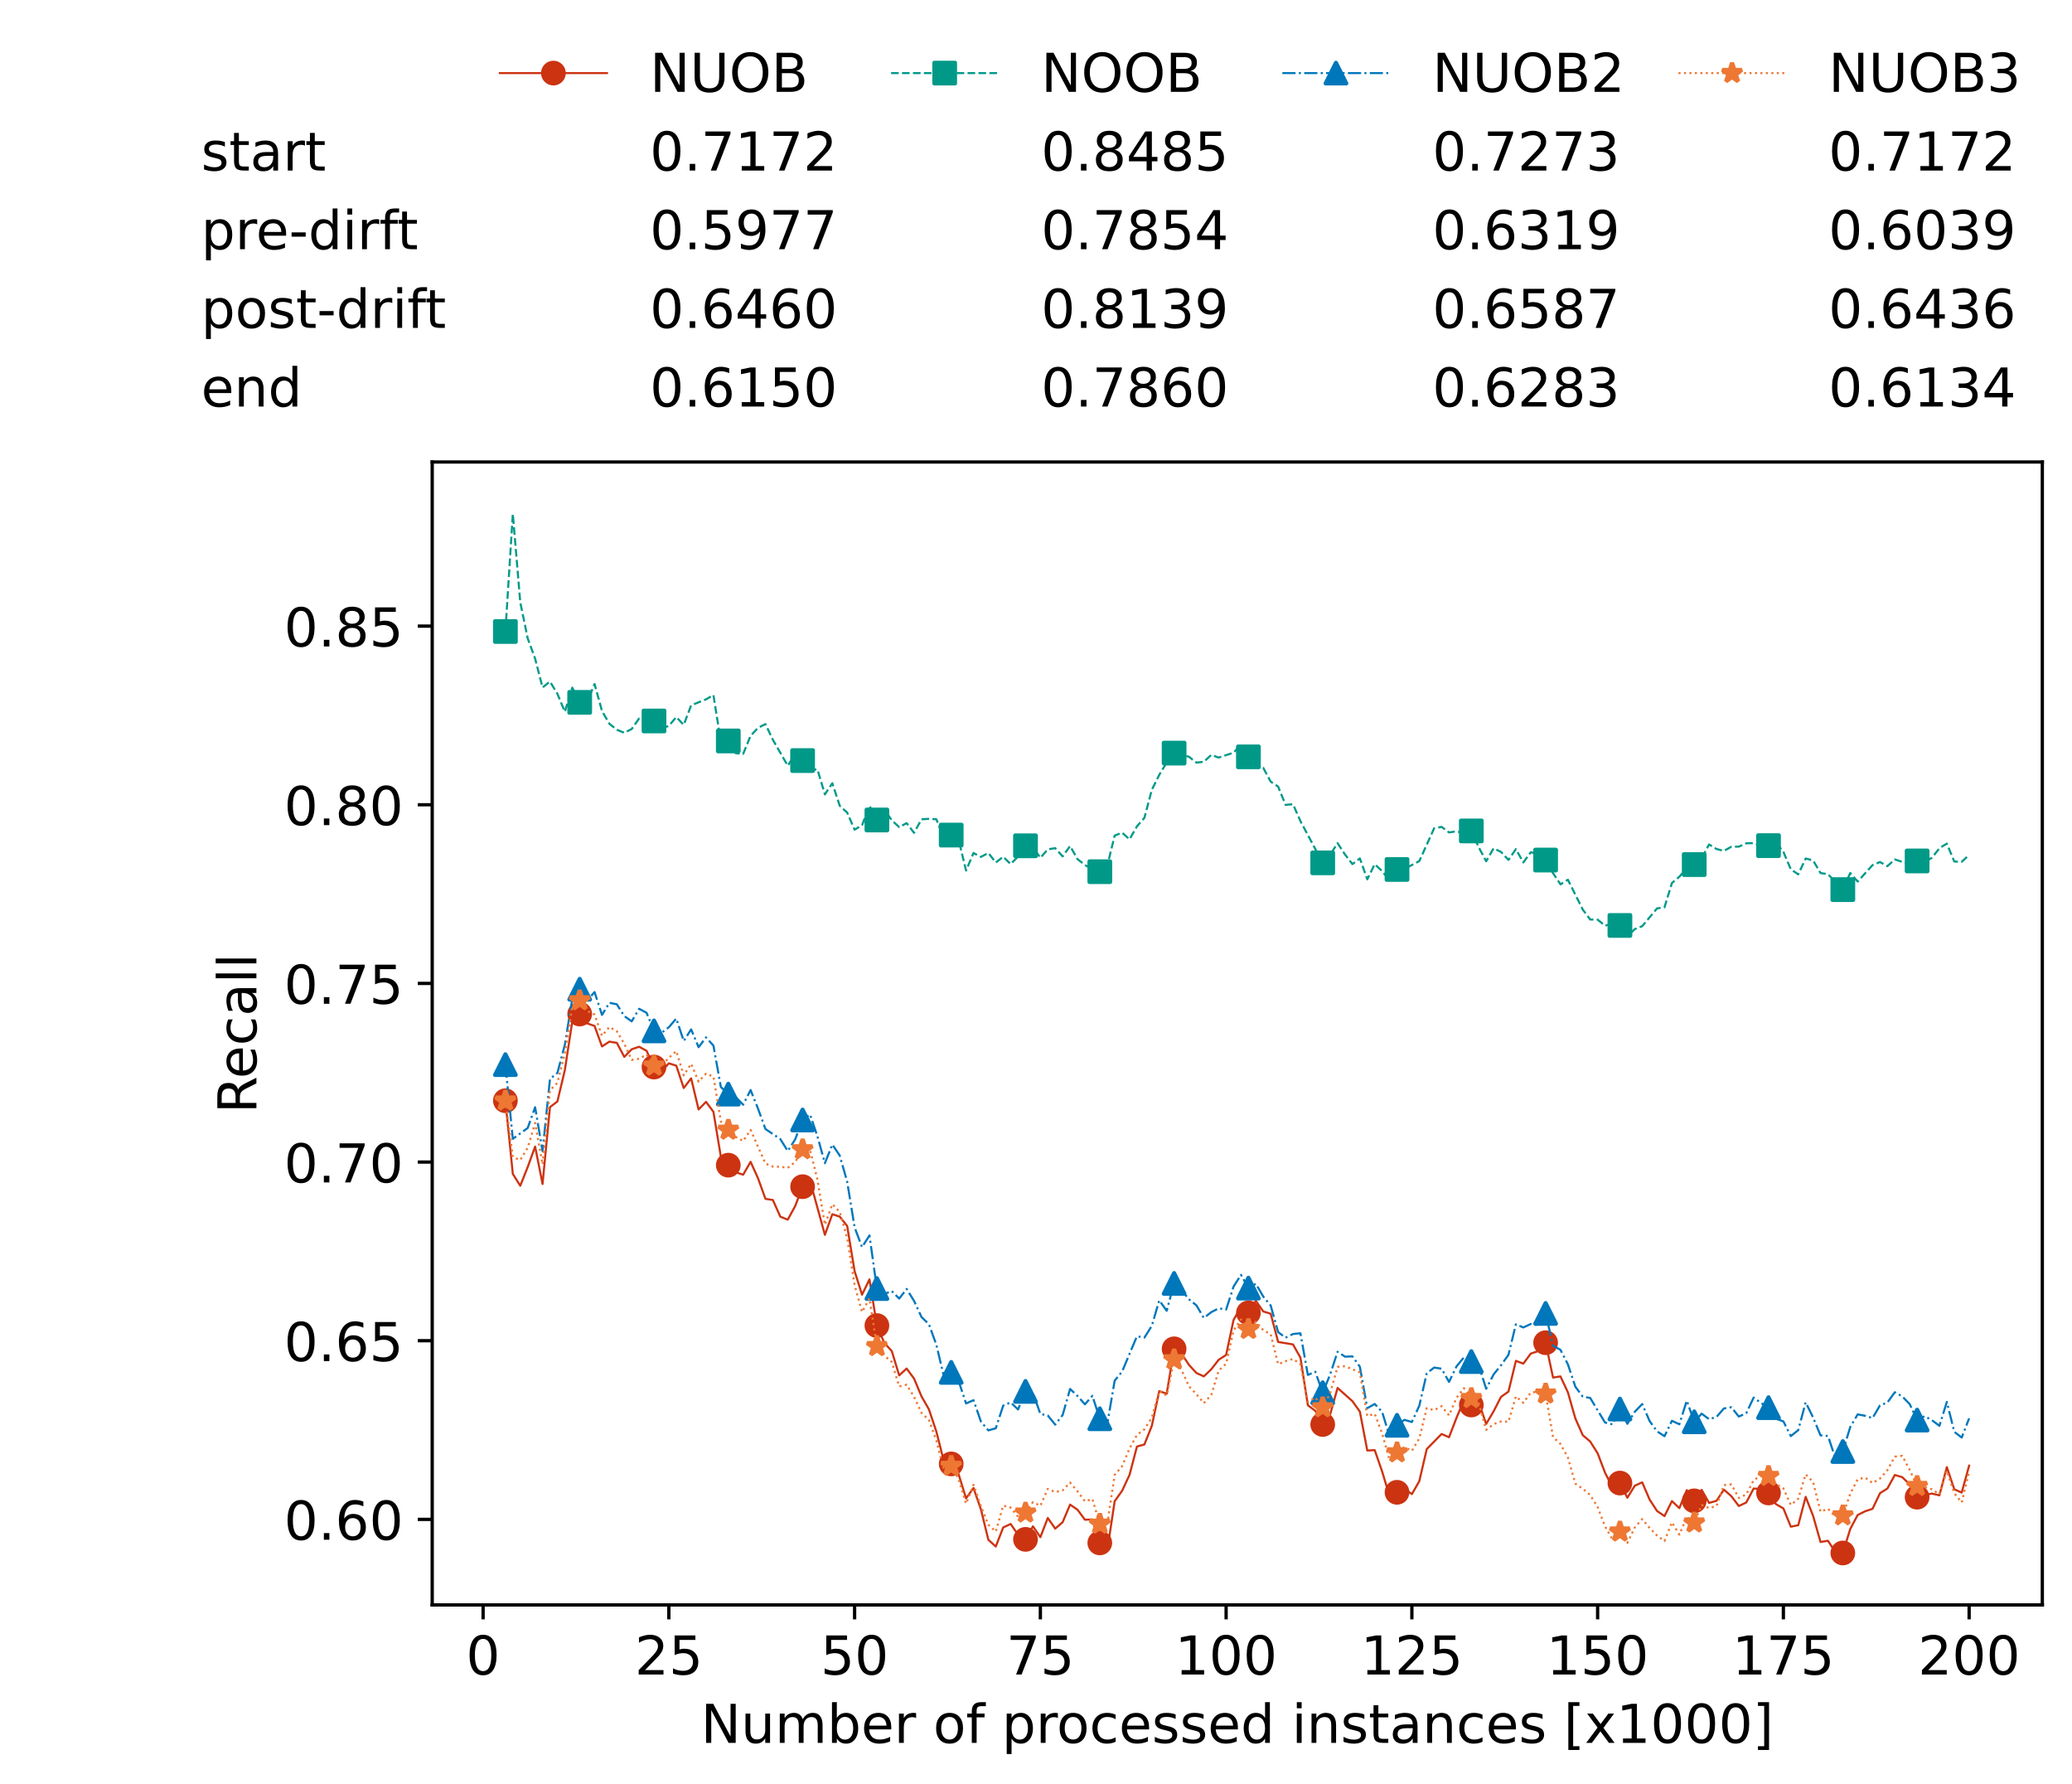 <?xml version="1.0" encoding="utf-8" standalone="no"?>
<!DOCTYPE svg PUBLIC "-//W3C//DTD SVG 1.1//EN"
  "http://www.w3.org/Graphics/SVG/1.1/DTD/svg11.dtd">
<!-- Created with matplotlib (https://matplotlib.org/) -->
<svg height="432.615pt" version="1.1" viewBox="0 0 502.65 432.615" width="502.65pt" xmlns="http://www.w3.org/2000/svg" xmlns:xlink="http://www.w3.org/1999/xlink">
 <defs>
  <style type="text/css">*{stroke-linecap:butt;stroke-linejoin:round;}</style>
 </defs>
 <g id="figure_1">
  <g id="patch_1">
   <path d="M 0 432.615 
L 502.65 432.615 
L 502.65 0 
L 0 0 
z
" style="fill:#ffffff;"/>
  </g>
  <g id="axes_1">
   <g id="patch_2">
    <path d="M 104.85 389.252 
L 495.45 389.252 
L 495.45 112.052 
L 104.85 112.052 
z
" style="fill:#ffffff;"/>
   </g>
   <g id="matplotlib.axis_1">
    <g id="xtick_1">
     <g id="line2d_1">
      <defs>
       <path d="M 0 0 
L 0 3.5 
" id="mb756b2bb95" style="stroke:#000000;stroke-width:0.8;"/>
      </defs>
      <g>
       <use style="stroke:#000000;stroke-width:0.8;" x="117.197" xlink:href="#mb756b2bb95" y="389.252"/>
      </g>
     </g>
     <g id="text_1">
      <!-- 0 -->
      <g transform="translate(113.061 406.13)scale(0.13 -0.13)">
       <defs>
        <path d="M 31.781 66.406 
Q 24.172 66.406 20.328 58.906 
Q 16.5 51.422 16.5 36.375 
Q 16.5 21.391 20.328 13.891 
Q 24.172 6.391 31.781 6.391 
Q 39.453 6.391 43.281 13.891 
Q 47.125 21.391 47.125 36.375 
Q 47.125 51.422 43.281 58.906 
Q 39.453 66.406 31.781 66.406 
z
M 31.781 74.219 
Q 44.047 74.219 50.516 64.516 
Q 56.984 54.828 56.984 36.375 
Q 56.984 17.969 50.516 8.266 
Q 44.047 -1.422 31.781 -1.422 
Q 19.531 -1.422 13.062 8.266 
Q 6.594 17.969 6.594 36.375 
Q 6.594 54.828 13.062 64.516 
Q 19.531 74.219 31.781 74.219 
z
" id="DejaVuSans-48"/>
       </defs>
       <use xlink:href="#DejaVuSans-48"/>
      </g>
     </g>
    </g>
    <g id="xtick_2">
     <g id="line2d_2">
      <g>
       <use style="stroke:#000000;stroke-width:0.8;" x="162.259" xlink:href="#mb756b2bb95" y="389.252"/>
      </g>
     </g>
     <g id="text_2">
      <!-- 25 -->
      <g transform="translate(153.988 406.13)scale(0.13 -0.13)">
       <defs>
        <path d="M 19.188 8.297 
L 53.609 8.297 
L 53.609 0 
L 7.328 0 
L 7.328 8.297 
Q 12.938 14.109 22.625 23.891 
Q 32.328 33.688 34.812 36.531 
Q 39.547 41.844 41.422 45.531 
Q 43.312 49.219 43.312 52.781 
Q 43.312 58.594 39.234 62.25 
Q 35.156 65.922 28.609 65.922 
Q 23.969 65.922 18.812 64.312 
Q 13.672 62.703 7.812 59.422 
L 7.812 69.391 
Q 13.766 71.781 18.938 73 
Q 24.125 74.219 28.422 74.219 
Q 39.75 74.219 46.484 68.547 
Q 53.219 62.891 53.219 53.422 
Q 53.219 48.922 51.531 44.891 
Q 49.859 40.875 45.406 35.406 
Q 44.188 33.984 37.641 27.219 
Q 31.109 20.453 19.188 8.297 
z
" id="DejaVuSans-50"/>
        <path d="M 10.797 72.906 
L 49.516 72.906 
L 49.516 64.594 
L 19.828 64.594 
L 19.828 46.734 
Q 21.969 47.469 24.109 47.828 
Q 26.266 48.188 28.422 48.188 
Q 40.625 48.188 47.75 41.5 
Q 54.891 34.812 54.891 23.391 
Q 54.891 11.625 47.562 5.094 
Q 40.234 -1.422 26.906 -1.422 
Q 22.312 -1.422 17.547 -0.641 
Q 12.797 0.141 7.719 1.703 
L 7.719 11.625 
Q 12.109 9.234 16.797 8.062 
Q 21.484 6.891 26.703 6.891 
Q 35.156 6.891 40.078 11.328 
Q 45.016 15.766 45.016 23.391 
Q 45.016 31 40.078 35.438 
Q 35.156 39.891 26.703 39.891 
Q 22.75 39.891 18.812 39.016 
Q 14.891 38.141 10.797 36.281 
z
" id="DejaVuSans-53"/>
       </defs>
       <use xlink:href="#DejaVuSans-50"/>
       <use x="63.623" xlink:href="#DejaVuSans-53"/>
      </g>
     </g>
    </g>
    <g id="xtick_3">
     <g id="line2d_3">
      <g>
       <use style="stroke:#000000;stroke-width:0.8;" x="207.322" xlink:href="#mb756b2bb95" y="389.252"/>
      </g>
     </g>
     <g id="text_3">
      <!-- 50 -->
      <g transform="translate(199.05 406.13)scale(0.13 -0.13)">
       <use xlink:href="#DejaVuSans-53"/>
       <use x="63.623" xlink:href="#DejaVuSans-48"/>
      </g>
     </g>
    </g>
    <g id="xtick_4">
     <g id="line2d_4">
      <g>
       <use style="stroke:#000000;stroke-width:0.8;" x="252.384" xlink:href="#mb756b2bb95" y="389.252"/>
      </g>
     </g>
     <g id="text_4">
      <!-- 75 -->
      <g transform="translate(244.113 406.13)scale(0.13 -0.13)">
       <defs>
        <path d="M 8.203 72.906 
L 55.078 72.906 
L 55.078 68.703 
L 28.609 0 
L 18.312 0 
L 43.219 64.594 
L 8.203 64.594 
z
" id="DejaVuSans-55"/>
       </defs>
       <use xlink:href="#DejaVuSans-55"/>
       <use x="63.623" xlink:href="#DejaVuSans-53"/>
      </g>
     </g>
    </g>
    <g id="xtick_5">
     <g id="line2d_5">
      <g>
       <use style="stroke:#000000;stroke-width:0.8;" x="297.446" xlink:href="#mb756b2bb95" y="389.252"/>
      </g>
     </g>
     <g id="text_5">
      <!-- 100 -->
      <g transform="translate(285.039 406.13)scale(0.13 -0.13)">
       <defs>
        <path d="M 12.406 8.297 
L 28.516 8.297 
L 28.516 63.922 
L 10.984 60.406 
L 10.984 69.391 
L 28.422 72.906 
L 38.281 72.906 
L 38.281 8.297 
L 54.391 8.297 
L 54.391 0 
L 12.406 0 
z
" id="DejaVuSans-49"/>
       </defs>
       <use xlink:href="#DejaVuSans-49"/>
       <use x="63.623" xlink:href="#DejaVuSans-48"/>
       <use x="127.246" xlink:href="#DejaVuSans-48"/>
      </g>
     </g>
    </g>
    <g id="xtick_6">
     <g id="line2d_6">
      <g>
       <use style="stroke:#000000;stroke-width:0.8;" x="342.509" xlink:href="#mb756b2bb95" y="389.252"/>
      </g>
     </g>
     <g id="text_6">
      <!-- 125 -->
      <g transform="translate(330.102 406.13)scale(0.13 -0.13)">
       <use xlink:href="#DejaVuSans-49"/>
       <use x="63.623" xlink:href="#DejaVuSans-50"/>
       <use x="127.246" xlink:href="#DejaVuSans-53"/>
      </g>
     </g>
    </g>
    <g id="xtick_7">
     <g id="line2d_7">
      <g>
       <use style="stroke:#000000;stroke-width:0.8;" x="387.571" xlink:href="#mb756b2bb95" y="389.252"/>
      </g>
     </g>
     <g id="text_7">
      <!-- 150 -->
      <g transform="translate(375.164 406.13)scale(0.13 -0.13)">
       <use xlink:href="#DejaVuSans-49"/>
       <use x="63.623" xlink:href="#DejaVuSans-53"/>
       <use x="127.246" xlink:href="#DejaVuSans-48"/>
      </g>
     </g>
    </g>
    <g id="xtick_8">
     <g id="line2d_8">
      <g>
       <use style="stroke:#000000;stroke-width:0.8;" x="432.633" xlink:href="#mb756b2bb95" y="389.252"/>
      </g>
     </g>
     <g id="text_8">
      <!-- 175 -->
      <g transform="translate(420.226 406.13)scale(0.13 -0.13)">
       <use xlink:href="#DejaVuSans-49"/>
       <use x="63.623" xlink:href="#DejaVuSans-55"/>
       <use x="127.246" xlink:href="#DejaVuSans-53"/>
      </g>
     </g>
    </g>
    <g id="xtick_9">
     <g id="line2d_9">
      <g>
       <use style="stroke:#000000;stroke-width:0.8;" x="477.695" xlink:href="#mb756b2bb95" y="389.252"/>
      </g>
     </g>
     <g id="text_9">
      <!-- 200 -->
      <g transform="translate(465.289 406.13)scale(0.13 -0.13)">
       <use xlink:href="#DejaVuSans-50"/>
       <use x="63.623" xlink:href="#DejaVuSans-48"/>
       <use x="127.246" xlink:href="#DejaVuSans-48"/>
      </g>
     </g>
    </g>
    <g id="text_10">
     <!-- Number of processed instances [x1000] -->
     <g transform="translate(170.025 422.711)scale(0.13 -0.13)">
      <defs>
       <path d="M 9.812 72.906 
L 23.094 72.906 
L 55.422 11.922 
L 55.422 72.906 
L 64.984 72.906 
L 64.984 0 
L 51.703 0 
L 19.391 60.984 
L 19.391 0 
L 9.812 0 
z
" id="DejaVuSans-78"/>
       <path d="M 8.5 21.578 
L 8.5 54.688 
L 17.484 54.688 
L 17.484 21.922 
Q 17.484 14.156 20.5 10.266 
Q 23.531 6.391 29.594 6.391 
Q 36.859 6.391 41.078 11.031 
Q 45.312 15.672 45.312 23.688 
L 45.312 54.688 
L 54.297 54.688 
L 54.297 0 
L 45.312 0 
L 45.312 8.406 
Q 42.047 3.422 37.719 1 
Q 33.406 -1.422 27.688 -1.422 
Q 18.266 -1.422 13.375 4.438 
Q 8.5 10.297 8.5 21.578 
z
M 31.109 56 
z
" id="DejaVuSans-117"/>
       <path d="M 52 44.188 
Q 55.375 50.25 60.062 53.125 
Q 64.75 56 71.094 56 
Q 79.641 56 84.281 50.016 
Q 88.922 44.047 88.922 33.016 
L 88.922 0 
L 79.891 0 
L 79.891 32.719 
Q 79.891 40.578 77.094 44.375 
Q 74.312 48.188 68.609 48.188 
Q 61.625 48.188 57.562 43.547 
Q 53.516 38.922 53.516 30.906 
L 53.516 0 
L 44.484 0 
L 44.484 32.719 
Q 44.484 40.625 41.703 44.406 
Q 38.922 48.188 33.109 48.188 
Q 26.219 48.188 22.156 43.531 
Q 18.109 38.875 18.109 30.906 
L 18.109 0 
L 9.078 0 
L 9.078 54.688 
L 18.109 54.688 
L 18.109 46.188 
Q 21.188 51.219 25.484 53.609 
Q 29.781 56 35.688 56 
Q 41.656 56 45.828 52.969 
Q 50 49.953 52 44.188 
z
" id="DejaVuSans-109"/>
       <path d="M 48.688 27.297 
Q 48.688 37.203 44.609 42.844 
Q 40.531 48.484 33.406 48.484 
Q 26.266 48.484 22.188 42.844 
Q 18.109 37.203 18.109 27.297 
Q 18.109 17.391 22.188 11.75 
Q 26.266 6.109 33.406 6.109 
Q 40.531 6.109 44.609 11.75 
Q 48.688 17.391 48.688 27.297 
z
M 18.109 46.391 
Q 20.953 51.266 25.266 53.625 
Q 29.594 56 35.594 56 
Q 45.562 56 51.781 48.094 
Q 58.016 40.188 58.016 27.297 
Q 58.016 14.406 51.781 6.484 
Q 45.562 -1.422 35.594 -1.422 
Q 29.594 -1.422 25.266 0.953 
Q 20.953 3.328 18.109 8.203 
L 18.109 0 
L 9.078 0 
L 9.078 75.984 
L 18.109 75.984 
z
" id="DejaVuSans-98"/>
       <path d="M 56.203 29.594 
L 56.203 25.203 
L 14.891 25.203 
Q 15.484 15.922 20.484 11.062 
Q 25.484 6.203 34.422 6.203 
Q 39.594 6.203 44.453 7.469 
Q 49.312 8.734 54.109 11.281 
L 54.109 2.781 
Q 49.266 0.734 44.188 -0.344 
Q 39.109 -1.422 33.891 -1.422 
Q 20.797 -1.422 13.156 6.188 
Q 5.516 13.812 5.516 26.812 
Q 5.516 40.234 12.766 48.109 
Q 20.016 56 32.328 56 
Q 43.359 56 49.781 48.891 
Q 56.203 41.797 56.203 29.594 
z
M 47.219 32.234 
Q 47.125 39.594 43.094 43.984 
Q 39.062 48.391 32.422 48.391 
Q 24.906 48.391 20.391 44.141 
Q 15.875 39.891 15.188 32.172 
z
" id="DejaVuSans-101"/>
       <path d="M 41.109 46.297 
Q 39.594 47.172 37.812 47.578 
Q 36.031 48 33.891 48 
Q 26.266 48 22.188 43.047 
Q 18.109 38.094 18.109 28.812 
L 18.109 0 
L 9.078 0 
L 9.078 54.688 
L 18.109 54.688 
L 18.109 46.188 
Q 20.953 51.172 25.484 53.578 
Q 30.031 56 36.531 56 
Q 37.453 56 38.578 55.875 
Q 39.703 55.766 41.062 55.516 
z
" id="DejaVuSans-114"/>
       <path id="DejaVuSans-32"/>
       <path d="M 30.609 48.391 
Q 23.391 48.391 19.188 42.75 
Q 14.984 37.109 14.984 27.297 
Q 14.984 17.484 19.156 11.844 
Q 23.344 6.203 30.609 6.203 
Q 37.797 6.203 41.984 11.859 
Q 46.188 17.531 46.188 27.297 
Q 46.188 37.016 41.984 42.703 
Q 37.797 48.391 30.609 48.391 
z
M 30.609 56 
Q 42.328 56 49.016 48.375 
Q 55.719 40.766 55.719 27.297 
Q 55.719 13.875 49.016 6.219 
Q 42.328 -1.422 30.609 -1.422 
Q 18.844 -1.422 12.172 6.219 
Q 5.516 13.875 5.516 27.297 
Q 5.516 40.766 12.172 48.375 
Q 18.844 56 30.609 56 
z
" id="DejaVuSans-111"/>
       <path d="M 37.109 75.984 
L 37.109 68.5 
L 28.516 68.5 
Q 23.688 68.5 21.797 66.547 
Q 19.922 64.594 19.922 59.516 
L 19.922 54.688 
L 34.719 54.688 
L 34.719 47.703 
L 19.922 47.703 
L 19.922 0 
L 10.891 0 
L 10.891 47.703 
L 2.297 47.703 
L 2.297 54.688 
L 10.891 54.688 
L 10.891 58.5 
Q 10.891 67.625 15.141 71.797 
Q 19.391 75.984 28.609 75.984 
z
" id="DejaVuSans-102"/>
       <path d="M 18.109 8.203 
L 18.109 -20.797 
L 9.078 -20.797 
L 9.078 54.688 
L 18.109 54.688 
L 18.109 46.391 
Q 20.953 51.266 25.266 53.625 
Q 29.594 56 35.594 56 
Q 45.562 56 51.781 48.094 
Q 58.016 40.188 58.016 27.297 
Q 58.016 14.406 51.781 6.484 
Q 45.562 -1.422 35.594 -1.422 
Q 29.594 -1.422 25.266 0.953 
Q 20.953 3.328 18.109 8.203 
z
M 48.688 27.297 
Q 48.688 37.203 44.609 42.844 
Q 40.531 48.484 33.406 48.484 
Q 26.266 48.484 22.188 42.844 
Q 18.109 37.203 18.109 27.297 
Q 18.109 17.391 22.188 11.75 
Q 26.266 6.109 33.406 6.109 
Q 40.531 6.109 44.609 11.75 
Q 48.688 17.391 48.688 27.297 
z
" id="DejaVuSans-112"/>
       <path d="M 48.781 52.594 
L 48.781 44.188 
Q 44.969 46.297 41.141 47.344 
Q 37.312 48.391 33.406 48.391 
Q 24.656 48.391 19.812 42.844 
Q 14.984 37.312 14.984 27.297 
Q 14.984 17.281 19.812 11.734 
Q 24.656 6.203 33.406 6.203 
Q 37.312 6.203 41.141 7.25 
Q 44.969 8.297 48.781 10.406 
L 48.781 2.094 
Q 45.016 0.344 40.984 -0.531 
Q 36.969 -1.422 32.422 -1.422 
Q 20.062 -1.422 12.781 6.344 
Q 5.516 14.109 5.516 27.297 
Q 5.516 40.672 12.859 48.328 
Q 20.219 56 33.016 56 
Q 37.156 56 41.109 55.141 
Q 45.062 54.297 48.781 52.594 
z
" id="DejaVuSans-99"/>
       <path d="M 44.281 53.078 
L 44.281 44.578 
Q 40.484 46.531 36.375 47.5 
Q 32.281 48.484 27.875 48.484 
Q 21.188 48.484 17.844 46.438 
Q 14.5 44.391 14.5 40.281 
Q 14.5 37.156 16.891 35.375 
Q 19.281 33.594 26.516 31.984 
L 29.594 31.297 
Q 39.156 29.25 43.188 25.516 
Q 47.219 21.781 47.219 15.094 
Q 47.219 7.469 41.188 3.016 
Q 35.156 -1.422 24.609 -1.422 
Q 20.219 -1.422 15.453 -0.562 
Q 10.688 0.297 5.422 2 
L 5.422 11.281 
Q 10.406 8.688 15.234 7.391 
Q 20.062 6.109 24.812 6.109 
Q 31.156 6.109 34.562 8.281 
Q 37.984 10.453 37.984 14.406 
Q 37.984 18.062 35.516 20.016 
Q 33.062 21.969 24.703 23.781 
L 21.578 24.516 
Q 13.234 26.266 9.516 29.906 
Q 5.812 33.547 5.812 39.891 
Q 5.812 47.609 11.281 51.797 
Q 16.75 56 26.812 56 
Q 31.781 56 36.172 55.266 
Q 40.578 54.547 44.281 53.078 
z
" id="DejaVuSans-115"/>
       <path d="M 45.406 46.391 
L 45.406 75.984 
L 54.391 75.984 
L 54.391 0 
L 45.406 0 
L 45.406 8.203 
Q 42.578 3.328 38.25 0.953 
Q 33.938 -1.422 27.875 -1.422 
Q 17.969 -1.422 11.734 6.484 
Q 5.516 14.406 5.516 27.297 
Q 5.516 40.188 11.734 48.094 
Q 17.969 56 27.875 56 
Q 33.938 56 38.25 53.625 
Q 42.578 51.266 45.406 46.391 
z
M 14.797 27.297 
Q 14.797 17.391 18.875 11.75 
Q 22.953 6.109 30.078 6.109 
Q 37.203 6.109 41.297 11.75 
Q 45.406 17.391 45.406 27.297 
Q 45.406 37.203 41.297 42.844 
Q 37.203 48.484 30.078 48.484 
Q 22.953 48.484 18.875 42.844 
Q 14.797 37.203 14.797 27.297 
z
" id="DejaVuSans-100"/>
       <path d="M 9.422 54.688 
L 18.406 54.688 
L 18.406 0 
L 9.422 0 
z
M 9.422 75.984 
L 18.406 75.984 
L 18.406 64.594 
L 9.422 64.594 
z
" id="DejaVuSans-105"/>
       <path d="M 54.891 33.016 
L 54.891 0 
L 45.906 0 
L 45.906 32.719 
Q 45.906 40.484 42.875 44.328 
Q 39.844 48.188 33.797 48.188 
Q 26.516 48.188 22.312 43.547 
Q 18.109 38.922 18.109 30.906 
L 18.109 0 
L 9.078 0 
L 9.078 54.688 
L 18.109 54.688 
L 18.109 46.188 
Q 21.344 51.125 25.703 53.562 
Q 30.078 56 35.797 56 
Q 45.219 56 50.047 50.172 
Q 54.891 44.344 54.891 33.016 
z
" id="DejaVuSans-110"/>
       <path d="M 18.312 70.219 
L 18.312 54.688 
L 36.812 54.688 
L 36.812 47.703 
L 18.312 47.703 
L 18.312 18.016 
Q 18.312 11.328 20.141 9.422 
Q 21.969 7.516 27.594 7.516 
L 36.812 7.516 
L 36.812 0 
L 27.594 0 
Q 17.188 0 13.234 3.875 
Q 9.281 7.766 9.281 18.016 
L 9.281 47.703 
L 2.688 47.703 
L 2.688 54.688 
L 9.281 54.688 
L 9.281 70.219 
z
" id="DejaVuSans-116"/>
       <path d="M 34.281 27.484 
Q 23.391 27.484 19.188 25 
Q 14.984 22.516 14.984 16.5 
Q 14.984 11.719 18.141 8.906 
Q 21.297 6.109 26.703 6.109 
Q 34.188 6.109 38.703 11.406 
Q 43.219 16.703 43.219 25.484 
L 43.219 27.484 
z
M 52.203 31.203 
L 52.203 0 
L 43.219 0 
L 43.219 8.297 
Q 40.141 3.328 35.547 0.953 
Q 30.953 -1.422 24.312 -1.422 
Q 15.922 -1.422 10.953 3.297 
Q 6 8.016 6 15.922 
Q 6 25.141 12.172 29.828 
Q 18.359 34.516 30.609 34.516 
L 43.219 34.516 
L 43.219 35.406 
Q 43.219 41.609 39.141 45 
Q 35.062 48.391 27.688 48.391 
Q 23 48.391 18.547 47.266 
Q 14.109 46.141 10.016 43.891 
L 10.016 52.203 
Q 14.938 54.109 19.578 55.047 
Q 24.219 56 28.609 56 
Q 40.484 56 46.344 49.844 
Q 52.203 43.703 52.203 31.203 
z
" id="DejaVuSans-97"/>
       <path d="M 8.594 75.984 
L 29.297 75.984 
L 29.297 69 
L 17.578 69 
L 17.578 -6.203 
L 29.297 -6.203 
L 29.297 -13.188 
L 8.594 -13.188 
z
" id="DejaVuSans-91"/>
       <path d="M 54.891 54.688 
L 35.109 28.078 
L 55.906 0 
L 45.312 0 
L 29.391 21.484 
L 13.484 0 
L 2.875 0 
L 24.125 28.609 
L 4.688 54.688 
L 15.281 54.688 
L 29.781 35.203 
L 44.281 54.688 
z
" id="DejaVuSans-120"/>
       <path d="M 30.422 75.984 
L 30.422 -13.188 
L 9.719 -13.188 
L 9.719 -6.203 
L 21.391 -6.203 
L 21.391 69 
L 9.719 69 
L 9.719 75.984 
z
" id="DejaVuSans-93"/>
      </defs>
      <use xlink:href="#DejaVuSans-78"/>
      <use x="74.805" xlink:href="#DejaVuSans-117"/>
      <use x="138.184" xlink:href="#DejaVuSans-109"/>
      <use x="235.596" xlink:href="#DejaVuSans-98"/>
      <use x="299.072" xlink:href="#DejaVuSans-101"/>
      <use x="360.596" xlink:href="#DejaVuSans-114"/>
      <use x="401.709" xlink:href="#DejaVuSans-32"/>
      <use x="433.496" xlink:href="#DejaVuSans-111"/>
      <use x="494.678" xlink:href="#DejaVuSans-102"/>
      <use x="529.883" xlink:href="#DejaVuSans-32"/>
      <use x="561.67" xlink:href="#DejaVuSans-112"/>
      <use x="625.146" xlink:href="#DejaVuSans-114"/>
      <use x="664.01" xlink:href="#DejaVuSans-111"/>
      <use x="725.191" xlink:href="#DejaVuSans-99"/>
      <use x="780.172" xlink:href="#DejaVuSans-101"/>
      <use x="841.695" xlink:href="#DejaVuSans-115"/>
      <use x="893.795" xlink:href="#DejaVuSans-115"/>
      <use x="945.895" xlink:href="#DejaVuSans-101"/>
      <use x="1007.418" xlink:href="#DejaVuSans-100"/>
      <use x="1070.895" xlink:href="#DejaVuSans-32"/>
      <use x="1102.682" xlink:href="#DejaVuSans-105"/>
      <use x="1130.465" xlink:href="#DejaVuSans-110"/>
      <use x="1193.844" xlink:href="#DejaVuSans-115"/>
      <use x="1245.943" xlink:href="#DejaVuSans-116"/>
      <use x="1285.152" xlink:href="#DejaVuSans-97"/>
      <use x="1346.432" xlink:href="#DejaVuSans-110"/>
      <use x="1409.811" xlink:href="#DejaVuSans-99"/>
      <use x="1464.791" xlink:href="#DejaVuSans-101"/>
      <use x="1526.314" xlink:href="#DejaVuSans-115"/>
      <use x="1578.414" xlink:href="#DejaVuSans-32"/>
      <use x="1610.201" xlink:href="#DejaVuSans-91"/>
      <use x="1649.215" xlink:href="#DejaVuSans-120"/>
      <use x="1708.395" xlink:href="#DejaVuSans-49"/>
      <use x="1772.018" xlink:href="#DejaVuSans-48"/>
      <use x="1835.641" xlink:href="#DejaVuSans-48"/>
      <use x="1899.264" xlink:href="#DejaVuSans-48"/>
      <use x="1962.887" xlink:href="#DejaVuSans-93"/>
     </g>
    </g>
   </g>
   <g id="matplotlib.axis_2">
    <g id="ytick_1">
     <g id="line2d_10">
      <defs>
       <path d="M 0 0 
L -3.5 0 
" id="mfa372f3b22" style="stroke:#000000;stroke-width:0.8;"/>
      </defs>
      <g>
       <use style="stroke:#000000;stroke-width:0.8;" x="104.85" xlink:href="#mfa372f3b22" y="368.501"/>
      </g>
     </g>
     <g id="text_11">
      <!-- 0.60 -->
      <g transform="translate(68.905 373.44)scale(0.13 -0.13)">
       <defs>
        <path d="M 10.688 12.406 
L 21 12.406 
L 21 0 
L 10.688 0 
z
" id="DejaVuSans-46"/>
        <path d="M 33.016 40.375 
Q 26.375 40.375 22.484 35.828 
Q 18.609 31.297 18.609 23.391 
Q 18.609 15.531 22.484 10.953 
Q 26.375 6.391 33.016 6.391 
Q 39.656 6.391 43.531 10.953 
Q 47.406 15.531 47.406 23.391 
Q 47.406 31.297 43.531 35.828 
Q 39.656 40.375 33.016 40.375 
z
M 52.594 71.297 
L 52.594 62.312 
Q 48.875 64.062 45.094 64.984 
Q 41.312 65.922 37.594 65.922 
Q 27.828 65.922 22.672 59.328 
Q 17.531 52.734 16.797 39.406 
Q 19.672 43.656 24.016 45.922 
Q 28.375 48.188 33.594 48.188 
Q 44.578 48.188 50.953 41.516 
Q 57.328 34.859 57.328 23.391 
Q 57.328 12.156 50.688 5.359 
Q 44.047 -1.422 33.016 -1.422 
Q 20.359 -1.422 13.672 8.266 
Q 6.984 17.969 6.984 36.375 
Q 6.984 53.656 15.188 63.938 
Q 23.391 74.219 37.203 74.219 
Q 40.922 74.219 44.703 73.484 
Q 48.484 72.75 52.594 71.297 
z
" id="DejaVuSans-54"/>
       </defs>
       <use xlink:href="#DejaVuSans-48"/>
       <use x="63.623" xlink:href="#DejaVuSans-46"/>
       <use x="95.41" xlink:href="#DejaVuSans-54"/>
       <use x="159.033" xlink:href="#DejaVuSans-48"/>
      </g>
     </g>
    </g>
    <g id="ytick_2">
     <g id="line2d_11">
      <g>
       <use style="stroke:#000000;stroke-width:0.8;" x="104.85" xlink:href="#mfa372f3b22" y="325.171"/>
      </g>
     </g>
     <g id="text_12">
      <!-- 0.65 -->
      <g transform="translate(68.905 330.11)scale(0.13 -0.13)">
       <use xlink:href="#DejaVuSans-48"/>
       <use x="63.623" xlink:href="#DejaVuSans-46"/>
       <use x="95.41" xlink:href="#DejaVuSans-54"/>
       <use x="159.033" xlink:href="#DejaVuSans-53"/>
      </g>
     </g>
    </g>
    <g id="ytick_3">
     <g id="line2d_12">
      <g>
       <use style="stroke:#000000;stroke-width:0.8;" x="104.85" xlink:href="#mfa372f3b22" y="281.841"/>
      </g>
     </g>
     <g id="text_13">
      <!-- 0.70 -->
      <g transform="translate(68.905 286.78)scale(0.13 -0.13)">
       <use xlink:href="#DejaVuSans-48"/>
       <use x="63.623" xlink:href="#DejaVuSans-46"/>
       <use x="95.41" xlink:href="#DejaVuSans-55"/>
       <use x="159.033" xlink:href="#DejaVuSans-48"/>
      </g>
     </g>
    </g>
    <g id="ytick_4">
     <g id="line2d_13">
      <g>
       <use style="stroke:#000000;stroke-width:0.8;" x="104.85" xlink:href="#mfa372f3b22" y="238.511"/>
      </g>
     </g>
     <g id="text_14">
      <!-- 0.75 -->
      <g transform="translate(68.905 243.45)scale(0.13 -0.13)">
       <use xlink:href="#DejaVuSans-48"/>
       <use x="63.623" xlink:href="#DejaVuSans-46"/>
       <use x="95.41" xlink:href="#DejaVuSans-55"/>
       <use x="159.033" xlink:href="#DejaVuSans-53"/>
      </g>
     </g>
    </g>
    <g id="ytick_5">
     <g id="line2d_14">
      <g>
       <use style="stroke:#000000;stroke-width:0.8;" x="104.85" xlink:href="#mfa372f3b22" y="195.181"/>
      </g>
     </g>
     <g id="text_15">
      <!-- 0.80 -->
      <g transform="translate(68.905 200.12)scale(0.13 -0.13)">
       <defs>
        <path d="M 31.781 34.625 
Q 24.75 34.625 20.719 30.859 
Q 16.703 27.094 16.703 20.516 
Q 16.703 13.922 20.719 10.156 
Q 24.75 6.391 31.781 6.391 
Q 38.812 6.391 42.859 10.172 
Q 46.922 13.969 46.922 20.516 
Q 46.922 27.094 42.891 30.859 
Q 38.875 34.625 31.781 34.625 
z
M 21.922 38.812 
Q 15.578 40.375 12.031 44.719 
Q 8.5 49.078 8.5 55.328 
Q 8.5 64.062 14.719 69.141 
Q 20.953 74.219 31.781 74.219 
Q 42.672 74.219 48.875 69.141 
Q 55.078 64.062 55.078 55.328 
Q 55.078 49.078 51.531 44.719 
Q 48 40.375 41.703 38.812 
Q 48.828 37.156 52.797 32.312 
Q 56.781 27.484 56.781 20.516 
Q 56.781 9.906 50.312 4.234 
Q 43.844 -1.422 31.781 -1.422 
Q 19.734 -1.422 13.25 4.234 
Q 6.781 9.906 6.781 20.516 
Q 6.781 27.484 10.781 32.312 
Q 14.797 37.156 21.922 38.812 
z
M 18.312 54.391 
Q 18.312 48.734 21.844 45.562 
Q 25.391 42.391 31.781 42.391 
Q 38.141 42.391 41.719 45.562 
Q 45.312 48.734 45.312 54.391 
Q 45.312 60.062 41.719 63.234 
Q 38.141 66.406 31.781 66.406 
Q 25.391 66.406 21.844 63.234 
Q 18.312 60.062 18.312 54.391 
z
" id="DejaVuSans-56"/>
       </defs>
       <use xlink:href="#DejaVuSans-48"/>
       <use x="63.623" xlink:href="#DejaVuSans-46"/>
       <use x="95.41" xlink:href="#DejaVuSans-56"/>
       <use x="159.033" xlink:href="#DejaVuSans-48"/>
      </g>
     </g>
    </g>
    <g id="ytick_6">
     <g id="line2d_15">
      <g>
       <use style="stroke:#000000;stroke-width:0.8;" x="104.85" xlink:href="#mfa372f3b22" y="151.85"/>
      </g>
     </g>
     <g id="text_16">
      <!-- 0.85 -->
      <g transform="translate(68.905 156.789)scale(0.13 -0.13)">
       <use xlink:href="#DejaVuSans-48"/>
       <use x="63.623" xlink:href="#DejaVuSans-46"/>
       <use x="95.41" xlink:href="#DejaVuSans-56"/>
       <use x="159.033" xlink:href="#DejaVuSans-53"/>
      </g>
     </g>
    </g>
    <g id="text_17">
     <!-- Recall -->
     <g transform="translate(62.201 270.044)rotate(-90)scale(0.13 -0.13)">
      <defs>
       <path d="M 44.391 34.188 
Q 47.562 33.109 50.562 29.594 
Q 53.562 26.078 56.594 19.922 
L 66.609 0 
L 56 0 
L 46.688 18.703 
Q 43.062 26.031 39.672 28.422 
Q 36.281 30.812 30.422 30.812 
L 19.672 30.812 
L 19.672 0 
L 9.812 0 
L 9.812 72.906 
L 32.078 72.906 
Q 44.578 72.906 50.734 67.672 
Q 56.891 62.453 56.891 51.906 
Q 56.891 45.016 53.688 40.469 
Q 50.484 35.938 44.391 34.188 
z
M 19.672 64.797 
L 19.672 38.922 
L 32.078 38.922 
Q 39.203 38.922 42.844 42.219 
Q 46.484 45.516 46.484 51.906 
Q 46.484 58.297 42.844 61.547 
Q 39.203 64.797 32.078 64.797 
z
" id="DejaVuSans-82"/>
       <path d="M 9.422 75.984 
L 18.406 75.984 
L 18.406 0 
L 9.422 0 
z
" id="DejaVuSans-108"/>
      </defs>
      <use xlink:href="#DejaVuSans-82"/>
      <use x="64.982" xlink:href="#DejaVuSans-101"/>
      <use x="126.506" xlink:href="#DejaVuSans-99"/>
      <use x="181.486" xlink:href="#DejaVuSans-97"/>
      <use x="242.766" xlink:href="#DejaVuSans-108"/>
      <use x="270.549" xlink:href="#DejaVuSans-108"/>
     </g>
    </g>
   </g>
   <g id="line2d_16"/>
   <g id="line2d_17"/>
   <g id="line2d_18"/>
   <g id="line2d_19"/>
   <g id="line2d_20"/>
   <g id="line2d_21">
    <path clip-path="url(#p273d3e95d6)" d="M 122.605 266.96 
L 124.407 284.717 
L 126.21 287.587 
L 128.012 283.055 
L 129.815 278.085 
L 131.617 287.159 
L 133.419 268.517 
L 135.222 267.142 
L 137.024 259.539 
L 138.827 247.756 
L 140.629 245.931 
L 142.432 248.201 
L 144.234 248.828 
L 146.037 253.793 
L 147.839 252.631 
L 149.642 252.932 
L 151.444 256.331 
L 153.247 254.482 
L 155.049 253.874 
L 156.852 254.853 
L 158.654 258.796 
L 160.457 259.88 
L 162.259 257.89 
L 164.062 258.465 
L 165.864 263.886 
L 167.667 261.54 
L 169.469 269.09 
L 171.272 267.237 
L 173.074 269.66 
L 174.877 280.566 
L 176.679 282.594 
L 178.482 284.308 
L 180.284 284.907 
L 182.087 281.782 
L 183.889 285.765 
L 185.692 290.759 
L 187.494 291.04 
L 189.297 295.088 
L 191.099 295.809 
L 192.902 292.515 
L 194.704 287.812 
L 196.507 286.38 
L 200.112 299.486 
L 201.914 294.493 
L 203.717 295.074 
L 205.519 297.351 
L 207.322 308.299 
L 209.124 314.008 
L 210.927 310.296 
L 212.729 321.499 
L 214.532 325.72 
L 216.334 327.676 
L 218.137 333.58 
L 219.939 331.917 
L 221.742 334.352 
L 223.544 338.662 
L 225.347 341.809 
L 227.149 347.195 
L 228.952 354.279 
L 230.754 355.047 
L 232.557 357.571 
L 234.359 363.405 
L 236.162 360.888 
L 237.964 366.068 
L 239.767 373.449 
L 241.569 375.081 
L 243.372 370.452 
L 245.174 369.62 
L 246.976 372.23 
L 248.779 373.347 
L 250.581 370.192 
L 252.384 372.812 
L 254.186 368.158 
L 255.989 370.747 
L 257.791 369.178 
L 259.594 364.916 
L 261.396 366.162 
L 263.199 368.583 
L 265.001 368.526 
L 266.804 374.208 
L 268.606 376.086 
L 270.409 364.094 
L 272.211 361.569 
L 274.014 357.71 
L 275.816 350.835 
L 277.619 350.341 
L 279.421 345.827 
L 281.224 337.388 
L 283.026 338.026 
L 284.829 327.136 
L 286.631 328.318 
L 288.434 331.032 
L 290.236 332.992 
L 292.039 333.823 
L 293.841 332.101 
L 295.644 329.787 
L 297.446 328.619 
L 299.249 320.147 
L 301.051 316.953 
L 302.854 318.416 
L 304.656 315.496 
L 306.459 318.075 
L 308.261 318.622 
L 310.064 325.469 
L 313.669 326.072 
L 315.471 329.262 
L 317.274 340.816 
L 319.076 342.177 
L 320.879 345.484 
L 322.681 343.063 
L 324.484 336.619 
L 328.089 339.841 
L 329.891 342.362 
L 331.694 351.802 
L 333.496 351.709 
L 335.299 356.897 
L 337.101 362.895 
L 340.706 361.064 
L 342.509 362.377 
L 344.311 359.237 
L 346.114 351.46 
L 349.719 347.789 
L 351.521 348.577 
L 353.324 343.91 
L 355.126 339.594 
L 356.928 340.762 
L 358.731 340.116 
L 360.533 345.342 
L 362.336 342.297 
L 364.138 338.786 
L 365.941 337.508 
L 367.743 330.053 
L 369.546 330.73 
L 371.348 328.297 
L 373.151 327.695 
L 374.953 325.654 
L 376.756 334.107 
L 378.558 333.826 
L 380.361 337.694 
L 382.163 344.013 
L 383.966 348.082 
L 385.768 349.614 
L 387.571 352.471 
L 389.373 357.185 
L 391.176 360.774 
L 392.978 359.693 
L 394.781 363.254 
L 396.583 360.334 
L 398.386 359.526 
L 400.188 363.709 
L 401.991 366.471 
L 403.793 367.7 
L 405.596 364.069 
L 407.398 365.769 
L 409.201 361.403 
L 411.003 364.009 
L 412.806 361.35 
L 414.608 364.507 
L 416.411 363.993 
L 418.213 361.285 
L 420.016 362.882 
L 421.818 365.257 
L 423.621 364.413 
L 425.423 361.018 
L 427.226 361.148 
L 429.028 362.096 
L 430.831 364.804 
L 432.633 365.836 
L 434.436 370.275 
L 436.238 369.919 
L 438.041 363.043 
L 439.843 367.653 
L 441.646 373.982 
L 443.448 373.685 
L 445.251 376.456 
L 447.053 376.652 
L 448.856 370.83 
L 450.658 367.435 
L 452.461 366.54 
L 454.263 365.938 
L 456.066 362.156 
L 457.868 361.011 
L 459.671 357.729 
L 461.473 358.268 
L 463.276 360.025 
L 465.078 363.119 
L 466.881 362.561 
L 468.683 362.249 
L 470.485 362.672 
L 472.288 355.821 
L 474.09 361.203 
L 475.893 362 
L 477.695 355.469 
L 477.695 355.469 
" style="fill:none;stroke:#cc3311;stroke-linecap:square;stroke-width:0.5;"/>
    <defs>
     <path d="M 0 2.5 
C 0.663 2.5 1.299 2.237 1.768 1.768 
C 2.237 1.299 2.5 0.663 2.5 0 
C 2.5 -0.663 2.237 -1.299 1.768 -1.768 
C 1.299 -2.237 0.663 -2.5 0 -2.5 
C -0.663 -2.5 -1.299 -2.237 -1.768 -1.768 
C -2.237 -1.299 -2.5 -0.663 -2.5 0 
C -2.5 0.663 -2.237 1.299 -1.768 1.768 
C -1.299 2.237 -0.663 2.5 0 2.5 
z
" id="mb61b5ba28c" style="stroke:#cc3311;"/>
    </defs>
    <g clip-path="url(#p273d3e95d6)">
     <use style="fill:#cc3311;stroke:#cc3311;" x="122.605" xlink:href="#mb61b5ba28c" y="266.96"/>
     <use style="fill:#cc3311;stroke:#cc3311;" x="140.629" xlink:href="#mb61b5ba28c" y="245.931"/>
     <use style="fill:#cc3311;stroke:#cc3311;" x="158.654" xlink:href="#mb61b5ba28c" y="258.796"/>
     <use style="fill:#cc3311;stroke:#cc3311;" x="176.679" xlink:href="#mb61b5ba28c" y="282.594"/>
     <use style="fill:#cc3311;stroke:#cc3311;" x="194.704" xlink:href="#mb61b5ba28c" y="287.812"/>
     <use style="fill:#cc3311;stroke:#cc3311;" x="212.729" xlink:href="#mb61b5ba28c" y="321.499"/>
     <use style="fill:#cc3311;stroke:#cc3311;" x="230.754" xlink:href="#mb61b5ba28c" y="355.047"/>
     <use style="fill:#cc3311;stroke:#cc3311;" x="248.779" xlink:href="#mb61b5ba28c" y="373.347"/>
     <use style="fill:#cc3311;stroke:#cc3311;" x="266.804" xlink:href="#mb61b5ba28c" y="374.208"/>
     <use style="fill:#cc3311;stroke:#cc3311;" x="284.829" xlink:href="#mb61b5ba28c" y="327.136"/>
     <use style="fill:#cc3311;stroke:#cc3311;" x="302.854" xlink:href="#mb61b5ba28c" y="318.416"/>
     <use style="fill:#cc3311;stroke:#cc3311;" x="320.879" xlink:href="#mb61b5ba28c" y="345.484"/>
     <use style="fill:#cc3311;stroke:#cc3311;" x="338.904" xlink:href="#mb61b5ba28c" y="361.935"/>
     <use style="fill:#cc3311;stroke:#cc3311;" x="356.928" xlink:href="#mb61b5ba28c" y="340.762"/>
     <use style="fill:#cc3311;stroke:#cc3311;" x="374.953" xlink:href="#mb61b5ba28c" y="325.654"/>
     <use style="fill:#cc3311;stroke:#cc3311;" x="392.978" xlink:href="#mb61b5ba28c" y="359.693"/>
     <use style="fill:#cc3311;stroke:#cc3311;" x="411.003" xlink:href="#mb61b5ba28c" y="364.009"/>
     <use style="fill:#cc3311;stroke:#cc3311;" x="429.028" xlink:href="#mb61b5ba28c" y="362.096"/>
     <use style="fill:#cc3311;stroke:#cc3311;" x="447.053" xlink:href="#mb61b5ba28c" y="376.652"/>
     <use style="fill:#cc3311;stroke:#cc3311;" x="465.078" xlink:href="#mb61b5ba28c" y="363.119"/>
    </g>
   </g>
   <g id="line2d_22"/>
   <g id="line2d_23"/>
   <g id="line2d_24"/>
   <g id="line2d_25"/>
   <g id="line2d_26">
    <path clip-path="url(#p273d3e95d6)" d="M 122.605 153.163 
L 124.407 124.652 
L 126.21 146.073 
L 128.012 154.813 
L 129.815 159.735 
L 131.617 166.733 
L 133.419 165.294 
L 135.222 168.27 
L 137.024 172.636 
L 138.827 166.777 
L 140.629 170.344 
L 142.432 170.247 
L 144.234 165.891 
L 146.037 172.436 
L 147.839 175.554 
L 149.642 176.991 
L 151.444 177.732 
L 153.247 176.81 
L 155.049 174.24 
L 158.654 174.86 
L 160.457 176.688 
L 162.259 176.058 
L 164.062 173.906 
L 165.864 175.812 
L 167.667 171.058 
L 171.272 169.621 
L 173.074 168.569 
L 174.877 179.992 
L 176.679 179.705 
L 178.482 182.679 
L 180.284 182.861 
L 182.087 178.445 
L 183.889 176.528 
L 185.692 175.614 
L 187.494 179.428 
L 191.099 185.712 
L 192.902 182.95 
L 194.704 184.467 
L 196.507 186.678 
L 198.309 186.625 
L 200.112 192.673 
L 201.914 189.953 
L 203.717 195.433 
L 205.519 197.087 
L 207.322 201.231 
L 209.124 200.146 
L 210.927 195.417 
L 212.729 198.876 
L 214.532 196.326 
L 216.334 198.941 
L 218.137 200.602 
L 219.939 199.641 
L 221.742 201.994 
L 223.544 198.704 
L 225.347 198.597 
L 227.149 198.699 
L 228.952 203.17 
L 230.754 202.536 
L 232.557 203.712 
L 234.359 211.136 
L 236.162 206.883 
L 237.964 207.825 
L 239.767 206.876 
L 241.569 209.195 
L 243.372 207.794 
L 245.174 209.567 
L 246.976 207.742 
L 248.779 205.133 
L 250.581 205.467 
L 252.384 208.047 
L 254.186 205.993 
L 255.989 205.705 
L 257.791 207.701 
L 259.594 205.193 
L 261.396 208.369 
L 263.199 209.788 
L 265.001 210.864 
L 266.804 211.413 
L 268.606 210.018 
L 270.409 202.663 
L 272.211 201.945 
L 274.014 203.568 
L 275.816 200.406 
L 277.619 198.361 
L 279.421 191.555 
L 281.224 187.93 
L 283.026 184.927 
L 284.829 182.656 
L 286.631 183.018 
L 288.434 183.543 
L 290.236 184.957 
L 292.039 184.756 
L 293.841 183.097 
L 295.644 183.737 
L 299.249 182.554 
L 301.051 180.594 
L 302.854 183.562 
L 304.656 185.993 
L 306.459 186.237 
L 308.261 189.572 
L 310.064 190.776 
L 311.866 195.203 
L 313.669 195.049 
L 315.471 199.141 
L 320.879 209.272 
L 322.681 207.335 
L 324.484 204.491 
L 326.286 207.246 
L 328.089 209.581 
L 329.891 208.189 
L 331.694 213.261 
L 333.496 209.596 
L 335.299 211.283 
L 337.101 213.582 
L 338.904 210.879 
L 340.706 210.74 
L 344.311 208.849 
L 347.916 200.875 
L 349.719 200.549 
L 351.521 201.892 
L 353.324 201.627 
L 355.126 202.066 
L 356.928 201.531 
L 358.731 205.499 
L 360.533 208.889 
L 362.336 205.74 
L 364.138 206.624 
L 365.941 208.56 
L 367.743 205.937 
L 369.546 209.167 
L 371.348 206.703 
L 373.151 207.081 
L 374.953 208.597 
L 376.756 211.769 
L 378.558 214.479 
L 380.361 213.362 
L 383.966 220.61 
L 385.768 223.017 
L 387.571 223.049 
L 389.373 224.515 
L 391.176 224.034 
L 392.978 224.456 
L 394.781 227.093 
L 396.583 225.341 
L 398.386 224.634 
L 401.991 220.319 
L 403.793 220.047 
L 405.596 214.155 
L 407.398 212.64 
L 409.201 210.502 
L 411.003 209.691 
L 412.806 208.115 
L 414.608 204.814 
L 416.411 205.914 
L 418.213 206.366 
L 420.016 205.36 
L 421.818 205.34 
L 423.621 204.533 
L 425.423 204.483 
L 427.226 205.108 
L 429.028 205.094 
L 430.831 204.32 
L 432.633 206.59 
L 434.436 210.832 
L 436.238 212.058 
L 438.041 208.218 
L 439.843 208.679 
L 441.646 211.744 
L 443.448 212.02 
L 447.053 215.76 
L 448.856 211.734 
L 450.658 213.806 
L 454.263 209.818 
L 456.066 209.072 
L 457.868 210.077 
L 459.671 208.441 
L 463.276 209.634 
L 465.078 208.807 
L 466.881 209.08 
L 468.683 208.03 
L 470.485 205.721 
L 472.288 204.605 
L 474.09 208.943 
L 475.893 209.021 
L 477.695 207.349 
L 477.695 207.349 
" style="fill:none;stroke:#009988;stroke-dasharray:1.85,0.8;stroke-dashoffset:0;stroke-width:0.5;"/>
    <defs>
     <path d="M -2.5 2.5 
L 2.5 2.5 
L 2.5 -2.5 
L -2.5 -2.5 
z
" id="m7822050e31" style="stroke:#009988;stroke-linejoin:miter;"/>
    </defs>
    <g clip-path="url(#p273d3e95d6)">
     <use style="fill:#009988;stroke:#009988;stroke-linejoin:miter;" x="122.605" xlink:href="#m7822050e31" y="153.163"/>
     <use style="fill:#009988;stroke:#009988;stroke-linejoin:miter;" x="140.629" xlink:href="#m7822050e31" y="170.344"/>
     <use style="fill:#009988;stroke:#009988;stroke-linejoin:miter;" x="158.654" xlink:href="#m7822050e31" y="174.86"/>
     <use style="fill:#009988;stroke:#009988;stroke-linejoin:miter;" x="176.679" xlink:href="#m7822050e31" y="179.705"/>
     <use style="fill:#009988;stroke:#009988;stroke-linejoin:miter;" x="194.704" xlink:href="#m7822050e31" y="184.467"/>
     <use style="fill:#009988;stroke:#009988;stroke-linejoin:miter;" x="212.729" xlink:href="#m7822050e31" y="198.876"/>
     <use style="fill:#009988;stroke:#009988;stroke-linejoin:miter;" x="230.754" xlink:href="#m7822050e31" y="202.536"/>
     <use style="fill:#009988;stroke:#009988;stroke-linejoin:miter;" x="248.779" xlink:href="#m7822050e31" y="205.133"/>
     <use style="fill:#009988;stroke:#009988;stroke-linejoin:miter;" x="266.804" xlink:href="#m7822050e31" y="211.413"/>
     <use style="fill:#009988;stroke:#009988;stroke-linejoin:miter;" x="284.829" xlink:href="#m7822050e31" y="182.656"/>
     <use style="fill:#009988;stroke:#009988;stroke-linejoin:miter;" x="302.854" xlink:href="#m7822050e31" y="183.562"/>
     <use style="fill:#009988;stroke:#009988;stroke-linejoin:miter;" x="320.879" xlink:href="#m7822050e31" y="209.272"/>
     <use style="fill:#009988;stroke:#009988;stroke-linejoin:miter;" x="338.904" xlink:href="#m7822050e31" y="210.879"/>
     <use style="fill:#009988;stroke:#009988;stroke-linejoin:miter;" x="356.928" xlink:href="#m7822050e31" y="201.531"/>
     <use style="fill:#009988;stroke:#009988;stroke-linejoin:miter;" x="374.953" xlink:href="#m7822050e31" y="208.597"/>
     <use style="fill:#009988;stroke:#009988;stroke-linejoin:miter;" x="392.978" xlink:href="#m7822050e31" y="224.456"/>
     <use style="fill:#009988;stroke:#009988;stroke-linejoin:miter;" x="411.003" xlink:href="#m7822050e31" y="209.691"/>
     <use style="fill:#009988;stroke:#009988;stroke-linejoin:miter;" x="429.028" xlink:href="#m7822050e31" y="205.094"/>
     <use style="fill:#009988;stroke:#009988;stroke-linejoin:miter;" x="447.053" xlink:href="#m7822050e31" y="215.76"/>
     <use style="fill:#009988;stroke:#009988;stroke-linejoin:miter;" x="465.078" xlink:href="#m7822050e31" y="208.807"/>
    </g>
   </g>
   <g id="line2d_27"/>
   <g id="line2d_28"/>
   <g id="line2d_29"/>
   <g id="line2d_30"/>
   <g id="line2d_31">
    <path clip-path="url(#p273d3e95d6)" d="M 122.605 258.206 
L 124.407 276.214 
L 128.012 273.583 
L 129.815 268.538 
L 131.617 279.203 
L 133.419 261.698 
L 135.222 260.225 
L 137.024 253.391 
L 138.827 242.222 
L 140.629 239.915 
L 142.432 242.687 
L 144.234 240.601 
L 146.037 246.153 
L 147.839 243.213 
L 149.642 243.576 
L 151.444 246.43 
L 153.247 247.709 
L 155.049 244.665 
L 156.852 245.639 
L 158.654 250.02 
L 160.457 250.509 
L 162.259 249.134 
L 164.062 247.029 
L 165.864 252.477 
L 167.667 249.66 
L 169.469 253.982 
L 171.272 251.607 
L 173.074 253.596 
L 174.877 263.636 
L 176.679 265.357 
L 178.482 266.085 
L 180.284 267.928 
L 182.087 264.37 
L 183.889 268.877 
L 185.692 273.826 
L 189.297 276.261 
L 191.099 279.164 
L 192.902 276.335 
L 194.704 271.633 
L 196.507 270.297 
L 198.309 275.631 
L 200.112 282.116 
L 201.914 277.589 
L 203.717 280.261 
L 205.519 286.615 
L 207.322 297.677 
L 209.124 302.479 
L 210.927 299.634 
L 212.729 312.512 
L 214.532 313.823 
L 216.334 313.127 
L 218.137 314.951 
L 219.939 312.617 
L 221.742 315.518 
L 223.544 319.422 
L 225.347 321.157 
L 227.149 326.156 
L 228.952 333.721 
L 230.754 332.854 
L 232.557 334.967 
L 234.359 340.387 
L 236.162 339.591 
L 237.964 344.772 
L 239.767 346.922 
L 241.569 346.404 
L 243.372 340.897 
L 245.174 340.13 
L 246.976 341.837 
L 248.779 337.456 
L 250.581 337.745 
L 252.384 342.945 
L 254.186 343.303 
L 255.989 345.522 
L 257.791 343.185 
L 259.594 336.867 
L 261.396 338.569 
L 263.199 340.599 
L 265.001 338.531 
L 266.804 344.097 
L 268.606 345.414 
L 270.409 334.854 
L 272.211 332.659 
L 275.816 324.079 
L 277.619 324.419 
L 279.421 321.572 
L 281.224 315.37 
L 283.026 317.907 
L 284.829 311.273 
L 286.631 312.906 
L 288.434 315.118 
L 290.236 316.58 
L 292.039 319.645 
L 293.841 318.248 
L 295.644 317.312 
L 297.446 317.605 
L 299.249 312.049 
L 301.051 309.192 
L 302.854 312.406 
L 304.656 311.37 
L 306.459 314.465 
L 308.261 316.639 
L 310.064 323.09 
L 311.866 324.432 
L 313.669 323.544 
L 315.471 323.363 
L 317.274 333.474 
L 319.076 332.678 
L 320.879 337.784 
L 322.681 333.348 
L 324.484 327.848 
L 326.286 329.032 
L 328.089 328.974 
L 329.891 331.476 
L 331.694 341.534 
L 333.496 340.509 
L 335.299 342.44 
L 337.101 348.357 
L 338.904 345.68 
L 340.706 344.362 
L 342.509 344.887 
L 344.311 340.93 
L 346.114 333.083 
L 347.916 331.675 
L 349.719 331.956 
L 351.521 335.162 
L 353.324 331.419 
L 355.126 329.226 
L 358.731 331.175 
L 360.533 336.825 
L 362.336 333.352 
L 364.138 331.119 
L 365.941 328.586 
L 367.743 321.184 
L 369.546 321.959 
L 371.348 321.117 
L 373.151 321.395 
L 374.953 318.546 
L 376.756 326.363 
L 378.558 327.385 
L 380.361 330.901 
L 382.163 336.317 
L 383.966 338.744 
L 385.768 339.05 
L 389.373 345.02 
L 391.176 345.457 
L 392.978 341.733 
L 394.781 345.327 
L 396.583 342.407 
L 398.386 340.524 
L 400.188 344.665 
L 401.991 347.15 
L 403.793 348.331 
L 405.596 344.582 
L 407.398 345.44 
L 409.201 339.7 
L 411.003 344.83 
L 412.806 342.86 
L 414.608 344.201 
L 416.411 343.656 
L 418.213 341.592 
L 420.016 341.297 
L 421.818 343.567 
L 423.621 342.76 
L 425.423 338.959 
L 427.226 340.286 
L 429.028 341.4 
L 430.831 344.108 
L 432.633 344.727 
L 434.436 348.301 
L 436.238 346.858 
L 438.041 340.111 
L 439.843 343.798 
L 441.646 348.134 
L 443.448 348.267 
L 445.251 353.631 
L 447.053 352.041 
L 448.856 346.084 
L 450.658 343.036 
L 452.461 343.375 
L 454.263 343.934 
L 456.066 340.86 
L 457.868 340.158 
L 459.671 337.663 
L 461.473 338.691 
L 463.276 340.538 
L 465.078 344.413 
L 466.881 343.475 
L 468.683 344.45 
L 470.485 345.812 
L 472.288 340.013 
L 474.09 347.259 
L 475.893 348.658 
L 477.695 343.989 
L 477.695 343.989 
" style="fill:none;stroke:#0077bb;stroke-dasharray:3.2,0.8,0.5,0.8;stroke-dashoffset:0;stroke-width:0.5;"/>
    <defs>
     <path d="M 0 -2.5 
L -2.5 2.5 
L 2.5 2.5 
z
" id="m6c996c6725" style="stroke:#0077bb;stroke-linejoin:miter;"/>
    </defs>
    <g clip-path="url(#p273d3e95d6)">
     <use style="fill:#0077bb;stroke:#0077bb;stroke-linejoin:miter;" x="122.605" xlink:href="#m6c996c6725" y="258.206"/>
     <use style="fill:#0077bb;stroke:#0077bb;stroke-linejoin:miter;" x="140.629" xlink:href="#m6c996c6725" y="239.915"/>
     <use style="fill:#0077bb;stroke:#0077bb;stroke-linejoin:miter;" x="158.654" xlink:href="#m6c996c6725" y="250.02"/>
     <use style="fill:#0077bb;stroke:#0077bb;stroke-linejoin:miter;" x="176.679" xlink:href="#m6c996c6725" y="265.357"/>
     <use style="fill:#0077bb;stroke:#0077bb;stroke-linejoin:miter;" x="194.704" xlink:href="#m6c996c6725" y="271.633"/>
     <use style="fill:#0077bb;stroke:#0077bb;stroke-linejoin:miter;" x="212.729" xlink:href="#m6c996c6725" y="312.512"/>
     <use style="fill:#0077bb;stroke:#0077bb;stroke-linejoin:miter;" x="230.754" xlink:href="#m6c996c6725" y="332.854"/>
     <use style="fill:#0077bb;stroke:#0077bb;stroke-linejoin:miter;" x="248.779" xlink:href="#m6c996c6725" y="337.456"/>
     <use style="fill:#0077bb;stroke:#0077bb;stroke-linejoin:miter;" x="266.804" xlink:href="#m6c996c6725" y="344.097"/>
     <use style="fill:#0077bb;stroke:#0077bb;stroke-linejoin:miter;" x="284.829" xlink:href="#m6c996c6725" y="311.273"/>
     <use style="fill:#0077bb;stroke:#0077bb;stroke-linejoin:miter;" x="302.854" xlink:href="#m6c996c6725" y="312.406"/>
     <use style="fill:#0077bb;stroke:#0077bb;stroke-linejoin:miter;" x="320.879" xlink:href="#m6c996c6725" y="337.784"/>
     <use style="fill:#0077bb;stroke:#0077bb;stroke-linejoin:miter;" x="338.904" xlink:href="#m6c996c6725" y="345.68"/>
     <use style="fill:#0077bb;stroke:#0077bb;stroke-linejoin:miter;" x="356.928" xlink:href="#m6c996c6725" y="330.226"/>
     <use style="fill:#0077bb;stroke:#0077bb;stroke-linejoin:miter;" x="374.953" xlink:href="#m6c996c6725" y="318.546"/>
     <use style="fill:#0077bb;stroke:#0077bb;stroke-linejoin:miter;" x="392.978" xlink:href="#m6c996c6725" y="341.733"/>
     <use style="fill:#0077bb;stroke:#0077bb;stroke-linejoin:miter;" x="411.003" xlink:href="#m6c996c6725" y="344.83"/>
     <use style="fill:#0077bb;stroke:#0077bb;stroke-linejoin:miter;" x="429.028" xlink:href="#m6c996c6725" y="341.4"/>
     <use style="fill:#0077bb;stroke:#0077bb;stroke-linejoin:miter;" x="447.053" xlink:href="#m6c996c6725" y="352.041"/>
     <use style="fill:#0077bb;stroke:#0077bb;stroke-linejoin:miter;" x="465.078" xlink:href="#m6c996c6725" y="344.413"/>
    </g>
   </g>
   <g id="line2d_32"/>
   <g id="line2d_33"/>
   <g id="line2d_34"/>
   <g id="line2d_35"/>
   <g id="line2d_36">
    <path clip-path="url(#p273d3e95d6)" d="M 122.605 266.96 
L 124.407 280.59 
L 126.21 281.355 
L 128.012 278.382 
L 129.815 272.377 
L 131.617 282.402 
L 133.419 264.44 
L 135.222 262.624 
L 137.024 255.523 
L 138.827 244.142 
L 140.629 242.645 
L 142.432 245.189 
L 144.234 246.048 
L 146.037 251.211 
L 147.839 249.077 
L 149.642 250.126 
L 151.444 253.143 
L 153.247 257.058 
L 155.049 256.78 
L 156.852 255.75 
L 158.654 258.478 
L 160.457 258.464 
L 162.259 256.567 
L 164.062 254.908 
L 165.864 260.822 
L 167.667 258.005 
L 169.469 262.328 
L 171.272 260.403 
L 173.074 261.093 
L 174.877 271.999 
L 176.679 274.028 
L 178.482 275.741 
L 180.284 276.738 
L 182.087 274.047 
L 185.692 282.2 
L 187.494 282.946 
L 189.297 282.973 
L 191.099 283.252 
L 192.902 281.821 
L 194.704 278.776 
L 196.507 278.855 
L 198.309 286.107 
L 200.112 297.051 
L 201.914 292.057 
L 203.717 293.919 
L 205.519 300.273 
L 207.322 311.672 
L 209.124 318.221 
L 210.927 314.886 
L 212.729 326.502 
L 214.532 328.775 
L 216.334 330.334 
L 218.137 336.256 
L 219.939 335.854 
L 221.742 338.755 
L 223.544 342.659 
L 225.347 344.416 
L 227.149 349.373 
L 228.952 356.457 
L 230.754 355.556 
L 232.557 358.742 
L 234.359 364.679 
L 236.162 360.118 
L 237.964 365.299 
L 239.767 369.806 
L 241.569 371.454 
L 243.372 365.159 
L 245.174 365.645 
L 246.976 367.879 
L 248.779 366.883 
L 250.581 364.322 
L 252.384 365.209 
L 254.186 361.1 
L 255.989 361.883 
L 257.791 361.464 
L 259.594 359.577 
L 261.396 361.692 
L 263.199 364.126 
L 265.001 363.56 
L 266.804 369.592 
L 268.606 369.679 
L 270.409 357.716 
L 272.211 355.595 
L 274.014 351.299 
L 275.816 348.016 
L 277.619 346.656 
L 279.421 343.809 
L 281.224 337.352 
L 283.026 338.488 
L 284.829 329.714 
L 286.631 332.25 
L 288.434 336.241 
L 290.236 338.137 
L 292.039 340.308 
L 293.841 338.32 
L 295.644 332.411 
L 297.446 330.756 
L 299.249 322.701 
L 301.051 320.017 
L 302.854 322.355 
L 304.656 320.566 
L 306.459 322.629 
L 308.261 323.588 
L 310.064 330.873 
L 311.866 330.121 
L 313.669 329.585 
L 315.471 330.849 
L 317.274 339.996 
L 319.076 338.925 
L 320.879 341.354 
L 322.681 337.926 
L 324.484 331.513 
L 326.286 331.353 
L 329.891 332.851 
L 331.694 343.45 
L 333.496 342.891 
L 335.299 347.682 
L 337.101 354.105 
L 338.904 352.286 
L 340.706 350.968 
L 342.509 351.887 
L 344.311 348.852 
L 346.114 341.526 
L 347.916 342.017 
L 349.719 341.042 
L 351.521 343.28 
L 353.324 339.055 
L 355.126 336.674 
L 356.928 339.112 
L 358.731 340.316 
L 360.533 346.784 
L 362.336 345.406 
L 364.138 344.761 
L 365.941 344.834 
L 367.743 338.671 
L 369.546 340.23 
L 371.348 337.761 
L 373.151 337.522 
L 374.953 338.021 
L 376.756 348.547 
L 378.558 350.207 
L 380.361 353.505 
L 382.163 359.824 
L 383.966 361.067 
L 385.768 362.599 
L 387.571 365.519 
L 389.373 370.221 
L 391.176 373.372 
L 392.978 371.481 
L 394.781 374.2 
L 396.583 370.463 
L 398.386 368.43 
L 400.188 370.589 
L 401.991 372.423 
L 403.793 373.749 
L 405.596 369.225 
L 407.398 372.199 
L 409.201 367.931 
L 411.003 369.296 
L 412.806 365.012 
L 414.608 365.755 
L 416.411 365.272 
L 418.213 360.178 
L 420.016 360.024 
L 421.818 363.293 
L 423.621 362.468 
L 425.423 358.982 
L 427.226 357.896 
L 429.028 358.003 
L 430.831 359.937 
L 432.633 360.969 
L 434.436 364.997 
L 436.238 363.49 
L 438.041 357.578 
L 439.843 359.422 
L 441.646 366.647 
L 443.448 365.922 
L 445.251 367.809 
L 447.053 367.563 
L 448.856 362.269 
L 450.658 358.788 
L 452.461 358.36 
L 454.263 359.692 
L 456.066 358.603 
L 457.868 356.565 
L 459.671 353.286 
L 461.473 353.085 
L 463.276 356.496 
L 465.078 360.432 
L 466.881 360.647 
L 468.683 361.21 
L 470.485 362.428 
L 472.288 356.727 
L 474.09 362.142 
L 475.893 364.393 
L 477.695 356.899 
L 477.695 356.899 
" style="fill:none;stroke:#ee7733;stroke-dasharray:0.5,0.825;stroke-dashoffset:0;stroke-width:0.5;"/>
    <defs>
     <path d="M 0 -2.5 
L -0.561 -0.773 
L -2.378 -0.773 
L -0.908 0.295 
L -1.469 2.023 
L -0 0.955 
L 1.469 2.023 
L 0.908 0.295 
L 2.378 -0.773 
L 0.561 -0.773 
z
" id="mad6a186104" style="stroke:#ee7733;stroke-linejoin:bevel;"/>
    </defs>
    <g clip-path="url(#p273d3e95d6)">
     <use style="fill:#ee7733;stroke:#ee7733;stroke-linejoin:bevel;" x="122.605" xlink:href="#mad6a186104" y="266.96"/>
     <use style="fill:#ee7733;stroke:#ee7733;stroke-linejoin:bevel;" x="140.629" xlink:href="#mad6a186104" y="242.645"/>
     <use style="fill:#ee7733;stroke:#ee7733;stroke-linejoin:bevel;" x="158.654" xlink:href="#mad6a186104" y="258.478"/>
     <use style="fill:#ee7733;stroke:#ee7733;stroke-linejoin:bevel;" x="176.679" xlink:href="#mad6a186104" y="274.028"/>
     <use style="fill:#ee7733;stroke:#ee7733;stroke-linejoin:bevel;" x="194.704" xlink:href="#mad6a186104" y="278.776"/>
     <use style="fill:#ee7733;stroke:#ee7733;stroke-linejoin:bevel;" x="212.729" xlink:href="#mad6a186104" y="326.502"/>
     <use style="fill:#ee7733;stroke:#ee7733;stroke-linejoin:bevel;" x="230.754" xlink:href="#mad6a186104" y="355.556"/>
     <use style="fill:#ee7733;stroke:#ee7733;stroke-linejoin:bevel;" x="248.779" xlink:href="#mad6a186104" y="366.883"/>
     <use style="fill:#ee7733;stroke:#ee7733;stroke-linejoin:bevel;" x="266.804" xlink:href="#mad6a186104" y="369.592"/>
     <use style="fill:#ee7733;stroke:#ee7733;stroke-linejoin:bevel;" x="284.829" xlink:href="#mad6a186104" y="329.714"/>
     <use style="fill:#ee7733;stroke:#ee7733;stroke-linejoin:bevel;" x="302.854" xlink:href="#mad6a186104" y="322.355"/>
     <use style="fill:#ee7733;stroke:#ee7733;stroke-linejoin:bevel;" x="320.879" xlink:href="#mad6a186104" y="341.354"/>
     <use style="fill:#ee7733;stroke:#ee7733;stroke-linejoin:bevel;" x="338.904" xlink:href="#mad6a186104" y="352.286"/>
     <use style="fill:#ee7733;stroke:#ee7733;stroke-linejoin:bevel;" x="356.928" xlink:href="#mad6a186104" y="339.112"/>
     <use style="fill:#ee7733;stroke:#ee7733;stroke-linejoin:bevel;" x="374.953" xlink:href="#mad6a186104" y="338.021"/>
     <use style="fill:#ee7733;stroke:#ee7733;stroke-linejoin:bevel;" x="392.978" xlink:href="#mad6a186104" y="371.481"/>
     <use style="fill:#ee7733;stroke:#ee7733;stroke-linejoin:bevel;" x="411.003" xlink:href="#mad6a186104" y="369.296"/>
     <use style="fill:#ee7733;stroke:#ee7733;stroke-linejoin:bevel;" x="429.028" xlink:href="#mad6a186104" y="358.003"/>
     <use style="fill:#ee7733;stroke:#ee7733;stroke-linejoin:bevel;" x="447.053" xlink:href="#mad6a186104" y="367.563"/>
     <use style="fill:#ee7733;stroke:#ee7733;stroke-linejoin:bevel;" x="465.078" xlink:href="#mad6a186104" y="360.432"/>
    </g>
   </g>
   <g id="line2d_37"/>
   <g id="line2d_38"/>
   <g id="line2d_39"/>
   <g id="line2d_40"/>
   <g id="patch_3">
    <path d="M 104.85 389.252 
L 104.85 112.052 
" style="fill:none;stroke:#000000;stroke-linecap:square;stroke-linejoin:miter;stroke-width:0.8;"/>
   </g>
   <g id="patch_4">
    <path d="M 495.45 389.252 
L 495.45 112.052 
" style="fill:none;stroke:#000000;stroke-linecap:square;stroke-linejoin:miter;stroke-width:0.8;"/>
   </g>
   <g id="patch_5">
    <path d="M 104.85 389.252 
L 495.45 389.252 
" style="fill:none;stroke:#000000;stroke-linecap:square;stroke-linejoin:miter;stroke-width:0.8;"/>
   </g>
   <g id="patch_6">
    <path d="M 104.85 112.052 
L 495.45 112.052 
" style="fill:none;stroke:#000000;stroke-linecap:square;stroke-linejoin:miter;stroke-width:0.8;"/>
   </g>
   <g id="legend_1">
    <g id="line2d_41"/>
    <g id="line2d_42"/>
    <g id="text_18">
     <!--   -->
     <g transform="translate(48.8 22.278)scale(0.13 -0.13)">
      <use xlink:href="#DejaVuSans-32"/>
     </g>
    </g>
    <g id="line2d_43"/>
    <g id="line2d_44"/>
    <g id="text_19">
     <!-- start -->
     <g transform="translate(48.8 41.36)scale(0.13 -0.13)">
      <use xlink:href="#DejaVuSans-115"/>
      <use x="52.1" xlink:href="#DejaVuSans-116"/>
      <use x="91.309" xlink:href="#DejaVuSans-97"/>
      <use x="152.588" xlink:href="#DejaVuSans-114"/>
      <use x="193.701" xlink:href="#DejaVuSans-116"/>
     </g>
    </g>
    <g id="line2d_45"/>
    <g id="line2d_46"/>
    <g id="text_20">
     <!-- pre-dirft -->
     <g transform="translate(48.8 60.441)scale(0.13 -0.13)">
      <defs>
       <path d="M 4.891 31.391 
L 31.203 31.391 
L 31.203 23.391 
L 4.891 23.391 
z
" id="DejaVuSans-45"/>
      </defs>
      <use xlink:href="#DejaVuSans-112"/>
      <use x="63.477" xlink:href="#DejaVuSans-114"/>
      <use x="102.34" xlink:href="#DejaVuSans-101"/>
      <use x="163.863" xlink:href="#DejaVuSans-45"/>
      <use x="199.947" xlink:href="#DejaVuSans-100"/>
      <use x="263.424" xlink:href="#DejaVuSans-105"/>
      <use x="291.207" xlink:href="#DejaVuSans-114"/>
      <use x="332.32" xlink:href="#DejaVuSans-102"/>
      <use x="365.775" xlink:href="#DejaVuSans-116"/>
     </g>
    </g>
    <g id="line2d_47"/>
    <g id="line2d_48"/>
    <g id="text_21">
     <!-- post-drift -->
     <g transform="translate(48.8 79.523)scale(0.13 -0.13)">
      <use xlink:href="#DejaVuSans-112"/>
      <use x="63.477" xlink:href="#DejaVuSans-111"/>
      <use x="124.658" xlink:href="#DejaVuSans-115"/>
      <use x="176.758" xlink:href="#DejaVuSans-116"/>
      <use x="215.967" xlink:href="#DejaVuSans-45"/>
      <use x="252.051" xlink:href="#DejaVuSans-100"/>
      <use x="315.527" xlink:href="#DejaVuSans-114"/>
      <use x="356.641" xlink:href="#DejaVuSans-105"/>
      <use x="384.424" xlink:href="#DejaVuSans-102"/>
      <use x="417.879" xlink:href="#DejaVuSans-116"/>
     </g>
    </g>
    <g id="line2d_49"/>
    <g id="line2d_50"/>
    <g id="text_22">
     <!-- end -->
     <g transform="translate(48.8 98.604)scale(0.13 -0.13)">
      <use xlink:href="#DejaVuSans-101"/>
      <use x="61.523" xlink:href="#DejaVuSans-110"/>
      <use x="124.902" xlink:href="#DejaVuSans-100"/>
     </g>
    </g>
    <g id="line2d_51">
     <path d="M 121.252 17.728 
L 147.252 17.728 
" style="fill:none;stroke:#cc3311;stroke-linecap:square;stroke-width:0.5;"/>
    </g>
    <g id="line2d_52">
     <g>
      <use style="fill:#cc3311;stroke:#cc3311;" x="134.252" xlink:href="#mb61b5ba28c" y="17.728"/>
     </g>
    </g>
    <g id="text_23">
     <!-- NUOB -->
     <g transform="translate(157.652 22.278)scale(0.13 -0.13)">
      <defs>
       <path d="M 8.688 72.906 
L 18.609 72.906 
L 18.609 28.609 
Q 18.609 16.891 22.844 11.734 
Q 27.094 6.594 36.625 6.594 
Q 46.094 6.594 50.344 11.734 
Q 54.594 16.891 54.594 28.609 
L 54.594 72.906 
L 64.5 72.906 
L 64.5 27.391 
Q 64.5 13.141 57.438 5.859 
Q 50.391 -1.422 36.625 -1.422 
Q 22.797 -1.422 15.734 5.859 
Q 8.688 13.141 8.688 27.391 
z
" id="DejaVuSans-85"/>
       <path d="M 39.406 66.219 
Q 28.656 66.219 22.328 58.203 
Q 16.016 50.203 16.016 36.375 
Q 16.016 22.609 22.328 14.594 
Q 28.656 6.594 39.406 6.594 
Q 50.141 6.594 56.422 14.594 
Q 62.703 22.609 62.703 36.375 
Q 62.703 50.203 56.422 58.203 
Q 50.141 66.219 39.406 66.219 
z
M 39.406 74.219 
Q 54.734 74.219 63.906 63.938 
Q 73.094 53.656 73.094 36.375 
Q 73.094 19.141 63.906 8.859 
Q 54.734 -1.422 39.406 -1.422 
Q 24.031 -1.422 14.812 8.828 
Q 5.609 19.094 5.609 36.375 
Q 5.609 53.656 14.812 63.938 
Q 24.031 74.219 39.406 74.219 
z
" id="DejaVuSans-79"/>
       <path d="M 19.672 34.812 
L 19.672 8.109 
L 35.5 8.109 
Q 43.453 8.109 47.281 11.406 
Q 51.125 14.703 51.125 21.484 
Q 51.125 28.328 47.281 31.562 
Q 43.453 34.812 35.5 34.812 
z
M 19.672 64.797 
L 19.672 42.828 
L 34.281 42.828 
Q 41.5 42.828 45.031 45.531 
Q 48.578 48.25 48.578 53.812 
Q 48.578 59.328 45.031 62.062 
Q 41.5 64.797 34.281 64.797 
z
M 9.812 72.906 
L 35.016 72.906 
Q 46.297 72.906 52.391 68.219 
Q 58.5 63.531 58.5 54.891 
Q 58.5 48.188 55.375 44.234 
Q 52.25 40.281 46.188 39.312 
Q 53.469 37.75 57.5 32.781 
Q 61.531 27.828 61.531 20.406 
Q 61.531 10.641 54.891 5.312 
Q 48.25 0 35.984 0 
L 9.812 0 
z
" id="DejaVuSans-66"/>
      </defs>
      <use xlink:href="#DejaVuSans-78"/>
      <use x="74.805" xlink:href="#DejaVuSans-85"/>
      <use x="147.998" xlink:href="#DejaVuSans-79"/>
      <use x="226.709" xlink:href="#DejaVuSans-66"/>
     </g>
    </g>
    <g id="line2d_53"/>
    <g id="line2d_54"/>
    <g id="text_24">
     <!-- 0.7172 -->
     <g transform="translate(157.652 41.36)scale(0.13 -0.13)">
      <use xlink:href="#DejaVuSans-48"/>
      <use x="63.623" xlink:href="#DejaVuSans-46"/>
      <use x="95.41" xlink:href="#DejaVuSans-55"/>
      <use x="159.033" xlink:href="#DejaVuSans-49"/>
      <use x="222.656" xlink:href="#DejaVuSans-55"/>
      <use x="286.279" xlink:href="#DejaVuSans-50"/>
     </g>
    </g>
    <g id="line2d_55"/>
    <g id="line2d_56"/>
    <g id="text_25">
     <!-- 0.5977 -->
     <g transform="translate(157.652 60.441)scale(0.13 -0.13)">
      <defs>
       <path d="M 10.984 1.516 
L 10.984 10.5 
Q 14.703 8.734 18.5 7.812 
Q 22.312 6.891 25.984 6.891 
Q 35.75 6.891 40.891 13.453 
Q 46.047 20.016 46.781 33.406 
Q 43.953 29.203 39.594 26.953 
Q 35.25 24.703 29.984 24.703 
Q 19.047 24.703 12.672 31.312 
Q 6.297 37.938 6.297 49.422 
Q 6.297 60.641 12.938 67.422 
Q 19.578 74.219 30.609 74.219 
Q 43.266 74.219 49.922 64.516 
Q 56.594 54.828 56.594 36.375 
Q 56.594 19.141 48.406 8.859 
Q 40.234 -1.422 26.422 -1.422 
Q 22.703 -1.422 18.891 -0.688 
Q 15.094 0.047 10.984 1.516 
z
M 30.609 32.422 
Q 37.25 32.422 41.125 36.953 
Q 45.016 41.5 45.016 49.422 
Q 45.016 57.281 41.125 61.844 
Q 37.25 66.406 30.609 66.406 
Q 23.969 66.406 20.094 61.844 
Q 16.219 57.281 16.219 49.422 
Q 16.219 41.5 20.094 36.953 
Q 23.969 32.422 30.609 32.422 
z
" id="DejaVuSans-57"/>
      </defs>
      <use xlink:href="#DejaVuSans-48"/>
      <use x="63.623" xlink:href="#DejaVuSans-46"/>
      <use x="95.41" xlink:href="#DejaVuSans-53"/>
      <use x="159.033" xlink:href="#DejaVuSans-57"/>
      <use x="222.656" xlink:href="#DejaVuSans-55"/>
      <use x="286.279" xlink:href="#DejaVuSans-55"/>
     </g>
    </g>
    <g id="line2d_57"/>
    <g id="line2d_58"/>
    <g id="text_26">
     <!-- 0.6460 -->
     <g transform="translate(157.652 79.523)scale(0.13 -0.13)">
      <defs>
       <path d="M 37.797 64.312 
L 12.891 25.391 
L 37.797 25.391 
z
M 35.203 72.906 
L 47.609 72.906 
L 47.609 25.391 
L 58.016 25.391 
L 58.016 17.188 
L 47.609 17.188 
L 47.609 0 
L 37.797 0 
L 37.797 17.188 
L 4.891 17.188 
L 4.891 26.703 
z
" id="DejaVuSans-52"/>
      </defs>
      <use xlink:href="#DejaVuSans-48"/>
      <use x="63.623" xlink:href="#DejaVuSans-46"/>
      <use x="95.41" xlink:href="#DejaVuSans-54"/>
      <use x="159.033" xlink:href="#DejaVuSans-52"/>
      <use x="222.656" xlink:href="#DejaVuSans-54"/>
      <use x="286.279" xlink:href="#DejaVuSans-48"/>
     </g>
    </g>
    <g id="line2d_59"/>
    <g id="line2d_60"/>
    <g id="text_27">
     <!-- 0.6150 -->
     <g transform="translate(157.652 98.604)scale(0.13 -0.13)">
      <use xlink:href="#DejaVuSans-48"/>
      <use x="63.623" xlink:href="#DejaVuSans-46"/>
      <use x="95.41" xlink:href="#DejaVuSans-54"/>
      <use x="159.033" xlink:href="#DejaVuSans-49"/>
      <use x="222.656" xlink:href="#DejaVuSans-53"/>
      <use x="286.279" xlink:href="#DejaVuSans-48"/>
     </g>
    </g>
    <g id="line2d_61">
     <path d="M 216.171 17.728 
L 242.171 17.728 
" style="fill:none;stroke:#009988;stroke-dasharray:1.85,0.8;stroke-dashoffset:0;stroke-width:0.5;"/>
    </g>
    <g id="line2d_62">
     <g>
      <use style="fill:#009988;stroke:#009988;stroke-linejoin:miter;" x="229.171" xlink:href="#m7822050e31" y="17.728"/>
     </g>
    </g>
    <g id="text_28">
     <!-- NOOB -->
     <g transform="translate(252.571 22.278)scale(0.13 -0.13)">
      <use xlink:href="#DejaVuSans-78"/>
      <use x="74.805" xlink:href="#DejaVuSans-79"/>
      <use x="153.516" xlink:href="#DejaVuSans-79"/>
      <use x="232.227" xlink:href="#DejaVuSans-66"/>
     </g>
    </g>
    <g id="line2d_63"/>
    <g id="line2d_64"/>
    <g id="text_29">
     <!-- 0.8485 -->
     <g transform="translate(252.571 41.36)scale(0.13 -0.13)">
      <use xlink:href="#DejaVuSans-48"/>
      <use x="63.623" xlink:href="#DejaVuSans-46"/>
      <use x="95.41" xlink:href="#DejaVuSans-56"/>
      <use x="159.033" xlink:href="#DejaVuSans-52"/>
      <use x="222.656" xlink:href="#DejaVuSans-56"/>
      <use x="286.279" xlink:href="#DejaVuSans-53"/>
     </g>
    </g>
    <g id="line2d_65"/>
    <g id="line2d_66"/>
    <g id="text_30">
     <!-- 0.7854 -->
     <g transform="translate(252.571 60.441)scale(0.13 -0.13)">
      <use xlink:href="#DejaVuSans-48"/>
      <use x="63.623" xlink:href="#DejaVuSans-46"/>
      <use x="95.41" xlink:href="#DejaVuSans-55"/>
      <use x="159.033" xlink:href="#DejaVuSans-56"/>
      <use x="222.656" xlink:href="#DejaVuSans-53"/>
      <use x="286.279" xlink:href="#DejaVuSans-52"/>
     </g>
    </g>
    <g id="line2d_67"/>
    <g id="line2d_68"/>
    <g id="text_31">
     <!-- 0.8139 -->
     <g transform="translate(252.571 79.523)scale(0.13 -0.13)">
      <defs>
       <path d="M 40.578 39.312 
Q 47.656 37.797 51.625 33 
Q 55.609 28.219 55.609 21.188 
Q 55.609 10.406 48.188 4.484 
Q 40.766 -1.422 27.094 -1.422 
Q 22.516 -1.422 17.656 -0.516 
Q 12.797 0.391 7.625 2.203 
L 7.625 11.719 
Q 11.719 9.328 16.594 8.109 
Q 21.484 6.891 26.812 6.891 
Q 36.078 6.891 40.938 10.547 
Q 45.797 14.203 45.797 21.188 
Q 45.797 27.641 41.281 31.266 
Q 36.766 34.906 28.719 34.906 
L 20.219 34.906 
L 20.219 43.016 
L 29.109 43.016 
Q 36.375 43.016 40.234 45.922 
Q 44.094 48.828 44.094 54.297 
Q 44.094 59.906 40.109 62.906 
Q 36.141 65.922 28.719 65.922 
Q 24.656 65.922 20.016 65.031 
Q 15.375 64.156 9.812 62.312 
L 9.812 71.094 
Q 15.438 72.656 20.344 73.438 
Q 25.25 74.219 29.594 74.219 
Q 40.828 74.219 47.359 69.109 
Q 53.906 64.016 53.906 55.328 
Q 53.906 49.266 50.438 45.094 
Q 46.969 40.922 40.578 39.312 
z
" id="DejaVuSans-51"/>
      </defs>
      <use xlink:href="#DejaVuSans-48"/>
      <use x="63.623" xlink:href="#DejaVuSans-46"/>
      <use x="95.41" xlink:href="#DejaVuSans-56"/>
      <use x="159.033" xlink:href="#DejaVuSans-49"/>
      <use x="222.656" xlink:href="#DejaVuSans-51"/>
      <use x="286.279" xlink:href="#DejaVuSans-57"/>
     </g>
    </g>
    <g id="line2d_69"/>
    <g id="line2d_70"/>
    <g id="text_32">
     <!-- 0.7860 -->
     <g transform="translate(252.571 98.604)scale(0.13 -0.13)">
      <use xlink:href="#DejaVuSans-48"/>
      <use x="63.623" xlink:href="#DejaVuSans-46"/>
      <use x="95.41" xlink:href="#DejaVuSans-55"/>
      <use x="159.033" xlink:href="#DejaVuSans-56"/>
      <use x="222.656" xlink:href="#DejaVuSans-54"/>
      <use x="286.279" xlink:href="#DejaVuSans-48"/>
     </g>
    </g>
    <g id="line2d_71">
     <path d="M 311.091 17.728 
L 337.091 17.728 
" style="fill:none;stroke:#0077bb;stroke-dasharray:3.2,0.8,0.5,0.8;stroke-dashoffset:0;stroke-width:0.5;"/>
    </g>
    <g id="line2d_72">
     <g>
      <use style="fill:#0077bb;stroke:#0077bb;stroke-linejoin:miter;" x="324.091" xlink:href="#m6c996c6725" y="17.728"/>
     </g>
    </g>
    <g id="text_33">
     <!-- NUOB2 -->
     <g transform="translate(347.491 22.278)scale(0.13 -0.13)">
      <use xlink:href="#DejaVuSans-78"/>
      <use x="74.805" xlink:href="#DejaVuSans-85"/>
      <use x="147.998" xlink:href="#DejaVuSans-79"/>
      <use x="226.709" xlink:href="#DejaVuSans-66"/>
      <use x="295.312" xlink:href="#DejaVuSans-50"/>
     </g>
    </g>
    <g id="line2d_73"/>
    <g id="line2d_74"/>
    <g id="text_34">
     <!-- 0.7273 -->
     <g transform="translate(347.491 41.36)scale(0.13 -0.13)">
      <use xlink:href="#DejaVuSans-48"/>
      <use x="63.623" xlink:href="#DejaVuSans-46"/>
      <use x="95.41" xlink:href="#DejaVuSans-55"/>
      <use x="159.033" xlink:href="#DejaVuSans-50"/>
      <use x="222.656" xlink:href="#DejaVuSans-55"/>
      <use x="286.279" xlink:href="#DejaVuSans-51"/>
     </g>
    </g>
    <g id="line2d_75"/>
    <g id="line2d_76"/>
    <g id="text_35">
     <!-- 0.6319 -->
     <g transform="translate(347.491 60.441)scale(0.13 -0.13)">
      <use xlink:href="#DejaVuSans-48"/>
      <use x="63.623" xlink:href="#DejaVuSans-46"/>
      <use x="95.41" xlink:href="#DejaVuSans-54"/>
      <use x="159.033" xlink:href="#DejaVuSans-51"/>
      <use x="222.656" xlink:href="#DejaVuSans-49"/>
      <use x="286.279" xlink:href="#DejaVuSans-57"/>
     </g>
    </g>
    <g id="line2d_77"/>
    <g id="line2d_78"/>
    <g id="text_36">
     <!-- 0.6587 -->
     <g transform="translate(347.491 79.523)scale(0.13 -0.13)">
      <use xlink:href="#DejaVuSans-48"/>
      <use x="63.623" xlink:href="#DejaVuSans-46"/>
      <use x="95.41" xlink:href="#DejaVuSans-54"/>
      <use x="159.033" xlink:href="#DejaVuSans-53"/>
      <use x="222.656" xlink:href="#DejaVuSans-56"/>
      <use x="286.279" xlink:href="#DejaVuSans-55"/>
     </g>
    </g>
    <g id="line2d_79"/>
    <g id="line2d_80"/>
    <g id="text_37">
     <!-- 0.6283 -->
     <g transform="translate(347.491 98.604)scale(0.13 -0.13)">
      <use xlink:href="#DejaVuSans-48"/>
      <use x="63.623" xlink:href="#DejaVuSans-46"/>
      <use x="95.41" xlink:href="#DejaVuSans-54"/>
      <use x="159.033" xlink:href="#DejaVuSans-50"/>
      <use x="222.656" xlink:href="#DejaVuSans-56"/>
      <use x="286.279" xlink:href="#DejaVuSans-51"/>
     </g>
    </g>
    <g id="line2d_81">
     <path d="M 407.186 17.728 
L 433.186 17.728 
" style="fill:none;stroke:#ee7733;stroke-dasharray:0.5,0.825;stroke-dashoffset:0;stroke-width:0.5;"/>
    </g>
    <g id="line2d_82">
     <g>
      <use style="fill:#ee7733;stroke:#ee7733;stroke-linejoin:bevel;" x="420.186" xlink:href="#mad6a186104" y="17.728"/>
     </g>
    </g>
    <g id="text_38">
     <!-- NUOB3 -->
     <g transform="translate(443.586 22.278)scale(0.13 -0.13)">
      <use xlink:href="#DejaVuSans-78"/>
      <use x="74.805" xlink:href="#DejaVuSans-85"/>
      <use x="147.998" xlink:href="#DejaVuSans-79"/>
      <use x="226.709" xlink:href="#DejaVuSans-66"/>
      <use x="295.312" xlink:href="#DejaVuSans-51"/>
     </g>
    </g>
    <g id="line2d_83"/>
    <g id="line2d_84"/>
    <g id="text_39">
     <!-- 0.7172 -->
     <g transform="translate(443.586 41.36)scale(0.13 -0.13)">
      <use xlink:href="#DejaVuSans-48"/>
      <use x="63.623" xlink:href="#DejaVuSans-46"/>
      <use x="95.41" xlink:href="#DejaVuSans-55"/>
      <use x="159.033" xlink:href="#DejaVuSans-49"/>
      <use x="222.656" xlink:href="#DejaVuSans-55"/>
      <use x="286.279" xlink:href="#DejaVuSans-50"/>
     </g>
    </g>
    <g id="line2d_85"/>
    <g id="line2d_86"/>
    <g id="text_40">
     <!-- 0.6039 -->
     <g transform="translate(443.586 60.441)scale(0.13 -0.13)">
      <use xlink:href="#DejaVuSans-48"/>
      <use x="63.623" xlink:href="#DejaVuSans-46"/>
      <use x="95.41" xlink:href="#DejaVuSans-54"/>
      <use x="159.033" xlink:href="#DejaVuSans-48"/>
      <use x="222.656" xlink:href="#DejaVuSans-51"/>
      <use x="286.279" xlink:href="#DejaVuSans-57"/>
     </g>
    </g>
    <g id="line2d_87"/>
    <g id="line2d_88"/>
    <g id="text_41">
     <!-- 0.6436 -->
     <g transform="translate(443.586 79.523)scale(0.13 -0.13)">
      <use xlink:href="#DejaVuSans-48"/>
      <use x="63.623" xlink:href="#DejaVuSans-46"/>
      <use x="95.41" xlink:href="#DejaVuSans-54"/>
      <use x="159.033" xlink:href="#DejaVuSans-52"/>
      <use x="222.656" xlink:href="#DejaVuSans-51"/>
      <use x="286.279" xlink:href="#DejaVuSans-54"/>
     </g>
    </g>
    <g id="line2d_89"/>
    <g id="line2d_90"/>
    <g id="text_42">
     <!-- 0.6134 -->
     <g transform="translate(443.586 98.604)scale(0.13 -0.13)">
      <use xlink:href="#DejaVuSans-48"/>
      <use x="63.623" xlink:href="#DejaVuSans-46"/>
      <use x="95.41" xlink:href="#DejaVuSans-54"/>
      <use x="159.033" xlink:href="#DejaVuSans-49"/>
      <use x="222.656" xlink:href="#DejaVuSans-51"/>
      <use x="286.279" xlink:href="#DejaVuSans-52"/>
     </g>
    </g>
   </g>
  </g>
 </g>
 <defs>
  <clipPath id="p273d3e95d6">
   <rect height="277.2" width="390.6" x="104.85" y="112.052"/>
  </clipPath>
 </defs>
</svg>
